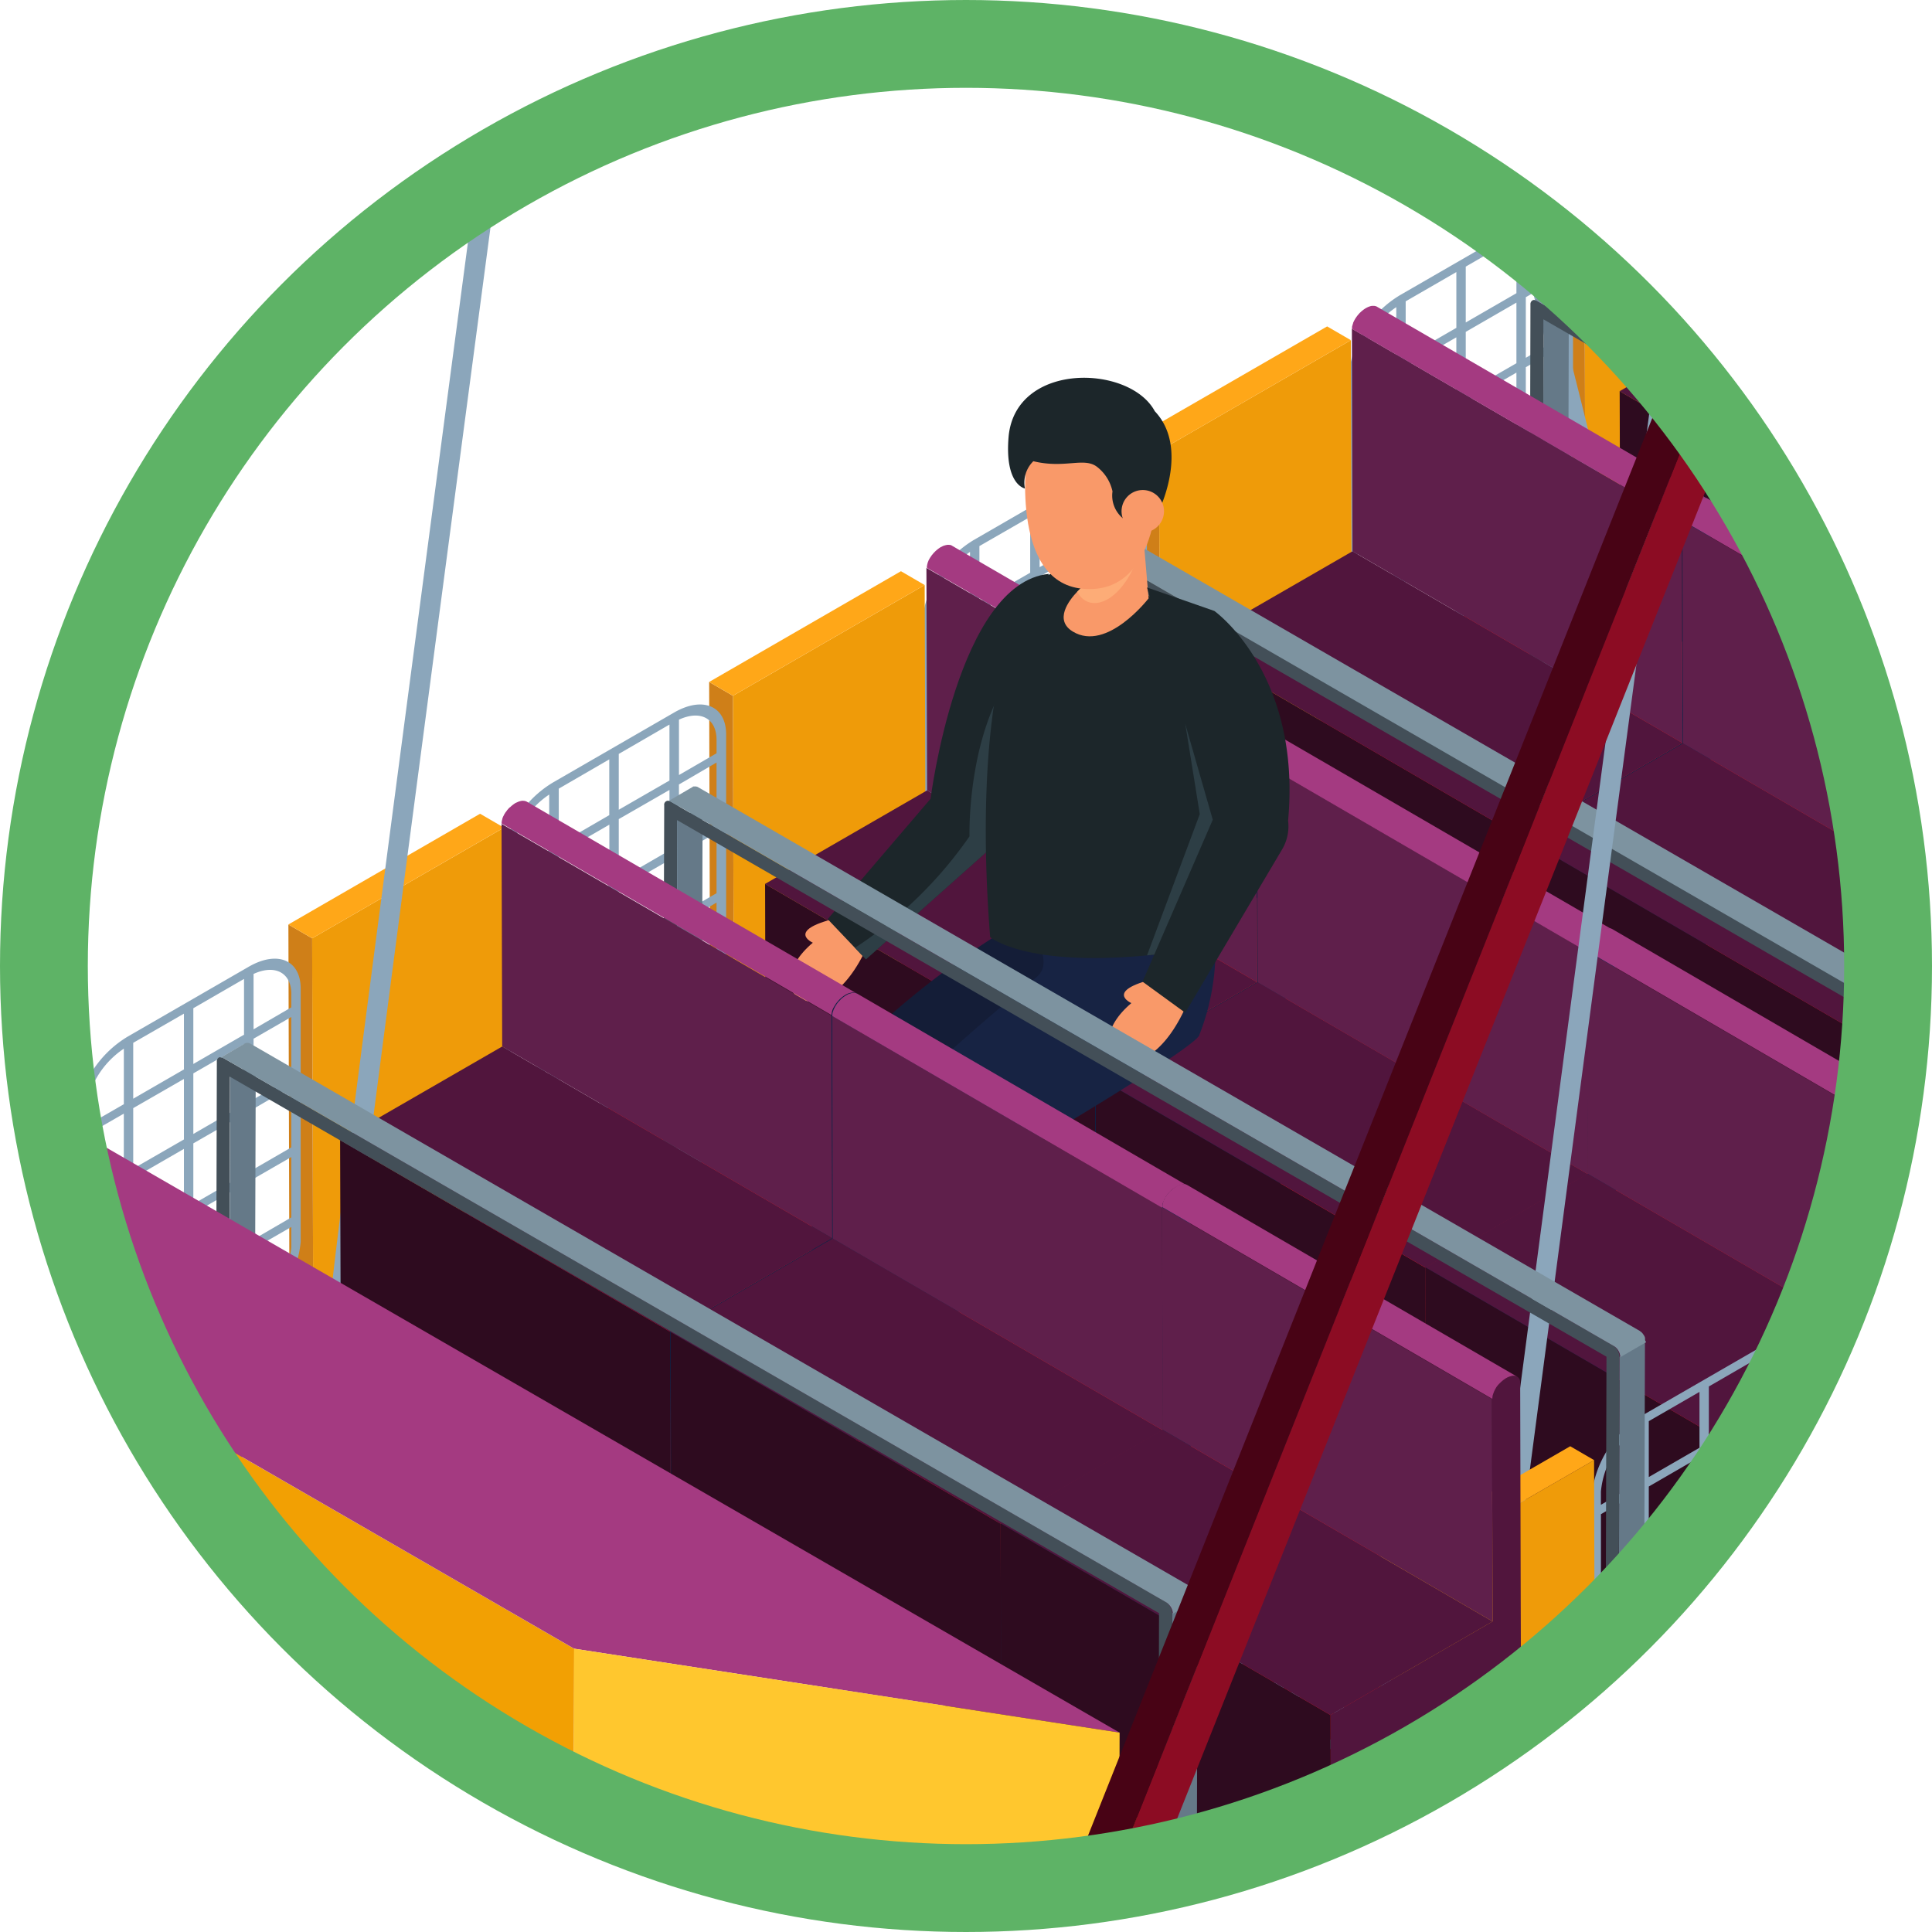 <svg xmlns="http://www.w3.org/2000/svg" xmlns:xlink="http://www.w3.org/1999/xlink" width="88" height="88" viewBox="0 0 88 88"><defs><style>.a{fill:#fff;stroke:#386338;stroke-width:5px;}.b{clip-path:url(#a);}.c{fill:#b89778;opacity:0.33;}.aa,.ab,.ac,.ad,.ae,.af,.ag,.ah,.c,.d,.e,.f,.g,.h,.i,.k,.l,.m,.n,.o,.p,.q,.r,.s,.t,.u,.v,.w,.x,.y,.z{stroke:rgba(96,76,76,0);}.ad,.c{mix-blend-mode:multiply;}.ad,.c,.j{isolation:isolate;}.d{fill:#8c0c23;}.e{fill:#ffb02e;}.f{fill:#d18217;}.g{fill:#ef9b09;}.h{fill:#e71920;}.i{fill:#d7001b;}.k{fill:#480315;}.l{fill:#d34f27;}.m{fill:#e7191f;}.n{fill:#5f1f4b;}.o{fill:#cf7f18;}.p{fill:#ffa718;}.q{fill:#8ba6bb;}.r{fill:#092449;}.s{fill:#2e0b1f;}.t{fill:#51153d;}.u{fill:#a43a81;}.v{fill:#657988;}.w{fill:#434f58;}.x{fill:#7d93a0;}.y{fill:#f99969;}.z{fill:#1c262a;}.aa{fill:#2d3e45;}.ab{fill:#141d37;}.ac{fill:#172343;}.ad{fill:#fdac77;}.ae{fill:#44ac6c;}.af{fill:#f2a003;}.ag{fill:#ffc72e;}.ah{fill:#e68412;}.ai,.ak{fill:none;}.ai{stroke:#5eb366;stroke-width:4px;}.aj{stroke:none;}</style><clipPath id="a"><circle class="a" cx="43" cy="43" r="43" transform="translate(566 470)"/></clipPath></defs><g transform="translate(-580 -469)"><g class="b" transform="translate(15)"><g transform="translate(506.781 351.625)"><path class="c" d="M1132.992,2066.71l-129.85,75.1-52.392-30.248,129.849-75.1Z" transform="translate(-906.243 -1887.431)"/><g transform="translate(0 0)"><g transform="translate(57.792 51.884)"><path class="d" d="M969.855,1947.691a1.092,1.092,0,0,1-.55-2.039l70.556-40.735a1.094,1.094,0,0,1,1.093,1.894L970.4,1947.545A1.087,1.087,0,0,1,969.855,1947.691Z" transform="translate(-968.76 -1904.769)"/></g><g transform="translate(80.549 0)"><path class="e" d="M1023.557,1845.82a.972.972,0,0,1,.247-.057c.01,0,.018,0,.026,0a.908.908,0,0,1,.25.013h.008a.817.817,0,0,1,.225.086l-1.536-.888c0-.005,0-.005-.008-.007a.493.493,0,0,0-.079-.041c-.025-.01-.054-.019-.08-.028l-.058-.012s0,0-.012,0-.008,0-.016,0a.5.5,0,0,0-.091-.012.466.466,0,0,0-.1,0c-.013,0-.021,0-.033,0a.093.093,0,0,0-.022,0c-.02,0-.041,0-.061,0-.042.009-.088.018-.134.03a.437.437,0,0,1-.057.019.51.51,0,0,0-.054.018.466.466,0,0,0-.07.03,1.728,1.728,0,0,0-.216.1l-4.415,2.553,1.534.887,4.415-2.546a1.531,1.531,0,0,1,.287-.131A.205.205,0,0,1,1023.557,1845.82Z" transform="translate(-1004.241 -1837.171)"/><path class="f" d="M1001.152,1865.648l-.008-3.548-1.535-.888.008,3.544a1.083,1.083,0,0,0,.453.992l1.531.892A1.092,1.092,0,0,1,1001.152,1865.648Z" transform="translate(-999.609 -1841.459)"/><g transform="translate(1.535 8.585)"><path class="g" d="M1019.129,1846.284c.853-.492,1.546-.094,1.546.882l.014,3.552a3.374,3.374,0,0,1-1.54,2.661l-15.9,9.179c-.853.494-1.54.1-1.547-.882l-.008-3.547a3.362,3.362,0,0,1,1.538-2.661l4.414-2.555a2.945,2.945,0,0,0,3.541.03,9.781,9.781,0,0,0,3.53-4.113Z" transform="translate(-1001.69 -1846.073)"/></g><path class="e" d="M1001.256,1859.5a.06.06,0,0,0,.011-.032c.039-.123.085-.246.134-.367l0,0a3.875,3.875,0,0,1,.184-.362s0-.006,0-.013c.068-.113.143-.221.218-.33a.051.051,0,0,0,.015-.026c.075-.1.15-.187.231-.273.014-.018.032-.033.047-.052a2.557,2.557,0,0,1,.2-.185.855.855,0,0,0,.09-.079,2.217,2.217,0,0,1,.292-.2l4.414-2.554-1.532-.89-4.417,2.55a2.319,2.319,0,0,0-.292.2l-.086.081a1.416,1.416,0,0,0-.138.118.648.648,0,0,1-.065.061c-.01.02-.03.037-.043.058a.5.5,0,0,0-.06.061c-.045.047-.082.1-.124.153-.018.02-.031.04-.047.057s-.011.017-.016.029a.263.263,0,0,0-.041.052c-.033.044-.058.088-.092.135s-.053.084-.08.131a.016.016,0,0,1-.007.016l0,.007c-.021.034-.04.069-.059.105s-.047.086-.068.133a.977.977,0,0,0-.056.124v0l-.006.005c-.019.046-.037.1-.054.143s-.036.1-.054.142c-.009.025-.016.052-.022.077a.194.194,0,0,1-.01.032.239.239,0,0,1-.018.049c-.016.059-.028.118-.039.177a.5.5,0,0,0-.019.108c0,.019-.009.036-.014.06a.274.274,0,0,0-.008.051,2.593,2.593,0,0,0-.019.3l1.535.889a2.136,2.136,0,0,1,.028-.351.342.342,0,0,1,.007-.054C1001.2,1859.727,1001.227,1859.614,1001.256,1859.5Z" transform="translate(-999.609 -1839.605)"/><g transform="translate(6.03 0.892)"><path class="h" d="M1012.739,1836.212c2.755-1.585,4.992.259,5,4.123a13.124,13.124,0,0,1-1.427,5.76,9.78,9.78,0,0,1-3.53,4.113,2.946,2.946,0,0,1-3.541-.029,5.258,5.258,0,0,1-1.457-4.1C1007.772,1842.222,1009.994,1837.8,1012.739,1836.212Z" transform="translate(-1007.784 -1835.644)"/></g><path class="i" d="M1007.285,1844.824c.013-.172.029-.336.047-.5.041-.306.094-.606.156-.911.025-.107.047-.215.07-.316.033-.144.071-.288.1-.428s.07-.254.112-.379c.028-.1.058-.208.092-.312.049-.151.1-.3.152-.441.03-.078.052-.151.08-.224.077-.217.165-.426.257-.639.007-.02.022-.044.029-.065.083-.185.171-.369.257-.552.029-.059.059-.11.088-.168.083-.162.166-.319.254-.474.026-.043.045-.08.072-.119.1-.187.214-.371.33-.552.031-.044.059-.089.089-.13.1-.135.188-.273.284-.406.036-.054.078-.105.12-.163.091-.12.184-.235.279-.349.044-.057.088-.109.133-.163.061-.072.128-.146.2-.219.087-.1.181-.2.274-.293.136-.134.269-.261.406-.382.027-.021.055-.04.081-.064.115-.1.239-.2.363-.291.039-.029.085-.058.128-.091.149-.105.3-.2.448-.292s.271-.142.4-.207c.027-.013.056-.028.085-.04.072-.03.142-.055.208-.079.1-.038.191-.069.287-.1l.222-.058c.056-.009.111-.022.165-.03a1.47,1.47,0,0,1,.272-.037.868.868,0,0,1,.1-.012,2.419,2.419,0,0,1,.354,0,.3.3,0,0,1,.07.01,1.835,1.835,0,0,1,.27.041c.032.009.065.013.1.021a2.449,2.449,0,0,1,.255.08.535.535,0,0,0,.07.025c.109.046.217.1.319.151l-1.534-.888c-.008,0-.021-.009-.028-.013a1.922,1.922,0,0,0-.261-.129c-.01,0-.021-.007-.027-.01a.494.494,0,0,0-.08-.029c-.053-.019-.1-.042-.161-.058-.029-.006-.058-.011-.084-.019a.971.971,0,0,1-.1-.024c-.027,0-.053-.012-.08-.019-.062-.01-.13-.015-.19-.019a.467.467,0,0,0-.07-.011h-.025a1.733,1.733,0,0,0-.3,0,.108.108,0,0,0-.03,0,.754.754,0,0,0-.1.011c-.068,0-.13.006-.2.016a.433.433,0,0,1-.072.014c-.054.008-.108.027-.164.04s-.093.015-.136.027-.056.023-.083.03c-.094.029-.188.064-.289.1-.036.014-.083.024-.125.043-.026.008-.055.028-.082.039s-.059.024-.085.039a3.991,3.991,0,0,0-.4.2,4.963,4.963,0,0,0-.454.3c-.041.027-.083.059-.124.09-.127.093-.246.185-.366.288-.025.023-.049.04-.08.067-.119.105-.24.212-.358.33a.425.425,0,0,1-.045.049c-.092.1-.188.2-.285.3-.048.058-.108.11-.158.172-.013.013-.024.031-.036.042-.042.053-.087.111-.133.166-.067.081-.138.156-.2.243-.025.034-.049.071-.08.105-.041.056-.079.11-.12.165s-.078.1-.12.159c-.051.078-.111.159-.159.242-.03.042-.063.087-.092.13a.451.451,0,0,1-.039.057c-.089.145-.176.3-.267.443a.233.233,0,0,0-.026.049c-.027.042-.046.082-.071.121-.05.093-.108.193-.159.291-.034.06-.061.124-.1.182s-.058.114-.082.174a.622.622,0,0,0-.062.124c-.071.141-.134.28-.2.418-.009.024-.022.048-.034.073a.05.05,0,0,0-.008.02c-.079.18-.154.367-.23.55a.429.429,0,0,1-.019.069c-.029.071-.05.145-.076.216-.041.1-.084.212-.115.32-.017.045-.026.084-.042.125-.033.105-.063.211-.095.314-.023.078-.051.159-.072.244-.011.045-.024.089-.033.135-.037.141-.071.281-.1.421q-.031.118-.057.231c-.005.031-.01.064-.018.094-.057.3-.112.606-.153.909v.014a4.642,4.642,0,0,0-.046.478c-.008.078-.022.158-.027.231-.02.241-.025.483-.025.722a5.252,5.252,0,0,0,1.461,4.1,2.982,2.982,0,0,0,.367.258l1.536.889a2.612,2.612,0,0,1-.371-.258,5.256,5.256,0,0,1-1.457-4.1c0-.235,0-.478.02-.716C1007.267,1844.971,1007.276,1844.894,1007.285,1844.824Z" transform="translate(-1001.208 -1834.435)"/></g><g class="j" transform="translate(0 6.368)"><path class="k" d="M1114.026,1963.649l-98.965-114.888-1.545-.893,98.973,114.887a.585.585,0,0,0,.127.106c.512.3,1.03.594,1.54.893A.529.529,0,0,1,1114.026,1963.649Z" transform="translate(-922.708 -1844.327)"/><g transform="translate(1.542 0.898)"><path class="d" d="M983.241,1844.434c.37-.212.7-.194.885.03L1084.01,1960.4a1.638,1.638,0,0,1-.286,1.817,1.981,1.981,0,0,1-.571.528.665.665,0,0,1-.87-.035L983.318,1847.82l-88.882,223.3a2.232,2.232,0,0,1-.891,1.084.909.909,0,0,1-.532.143c-.492-.06-.653-.694-.361-1.43l89.722-225.408A2.264,2.264,0,0,1,983.241,1844.434Z" transform="translate(-892.507 -1844.285)"/></g><path class="k" d="M981.906,1843.137h0a.257.257,0,0,0-.051-.029c-.016-.005-.033-.012-.054-.018s-.029-.008-.041-.01h-.015c-.02,0-.041-.006-.067-.006a.242.242,0,0,0-.065-.005.072.072,0,0,1-.032.005.031.031,0,0,1-.019,0,.1.1,0,0,0-.023,0,.651.651,0,0,0-.1.02c-.018,0-.039.012-.055.016s-.025.007-.033.01-.024.012-.041.021a1.128,1.128,0,0,0-.159.076,1.755,1.755,0,0,0-.3.236c0,.009-.017.012-.026.022-.04.036-.074.078-.114.118-.014.02-.029.042-.047.065-.009,0-.009.009-.013.012s-.013.014-.021.022c-.02.03-.044.064-.062.093s-.041.058-.064.086a.414.414,0,0,1-.053.085c-.016.028-.028.06-.045.086s-.029.06-.045.09a.5.5,0,0,0-.044.088c-.008.024-.02.05-.027.073l-89.727,225.406a.117.117,0,0,1-.012.026c-.011.034-.021.069-.033.1s-.02.073-.031.1-.021.078-.03.123c-.008.025-.008.054-.017.084v.019a.149.149,0,0,0-.008.047,1.182,1.182,0,0,0,0,.318c0,.021.008.046.013.07a.925.925,0,0,0,.066.215c.012.026.025.047.035.07a.5.5,0,0,0,.179.183c.256.146.51.3.768.453s.517.289.769.438a.483.483,0,0,1-.174-.183.187.187,0,0,1-.031-.062.69.69,0,0,1-.068-.218.383.383,0,0,1-.014-.074,1.267,1.267,0,0,1,.008-.354.247.247,0,0,1,.006-.03,2.048,2.048,0,0,1,.122-.433l89.722-225.408a2.381,2.381,0,0,1,.162-.326v-.007a2.548,2.548,0,0,1,.2-.289.115.115,0,0,1,.016-.017,1.431,1.431,0,0,1,.191-.205,1.744,1.744,0,0,1,.3-.236,1.585,1.585,0,0,1,.195-.089.141.141,0,0,0,.042-.015.8.8,0,0,1,.17-.041h.017a.536.536,0,0,1,.177.007h0a.416.416,0,0,1,.154.057C982.938,1843.733,982.421,1843.438,981.906,1843.137Z" transform="translate(-890.417 -1843.068)"/></g></g><g transform="translate(58.566 120.687)"><path class="l" d="M969.809,2077.4l6.165-3.566-6.165-12.948Z" transform="translate(-969.809 -2014.526)"/><path class="m" d="M1096.46,2012.146l-19.158-11.06-25.818-3.047.008,16.815-73.325,42.438.745,1.557,18.895,10.914,24.845,3.819-.067,22.72,79.679-46.3-.064-22.806Z" transform="translate(-972.001 -1998.039)"/></g><path class="d" d="M1128.351,2044.424l-50.787-29.491-.008-16.813,25.818,3.046,19.157,11.063,5.74,15.046Z" transform="translate(-939.508 -1877.373)"/><path class="n" d="M1077.607,1998.12l50.72,29.156-5.744-15.046-19.16-11.063Z" transform="translate(-939.521 -1877.373)"/><g transform="translate(61.678 121.07)"><g transform="translate(48.254)"><g transform="translate(19.373)"><g class="j"><g transform="translate(1.08 0.625)"><path class="g" d="M1075.9,1999.4l.049,16.512-8.736,5.043-.052-16.506Z" transform="translate(-1067.166 -1999.405)"/></g><g transform="translate(0 5.041)"><path class="o" d="M1066.833,2022.531l-1.081-.632-.051-16.508,1.08.634Z" transform="translate(-1065.702 -2005.391)"/></g><path class="p" d="M1066.782,2004.231l-1.08-.632,8.735-5.042,1.083.625Z" transform="translate(-1065.702 -1998.557)"/></g></g><path class="q" d="M1060.466,2007.325l-5.512,3.181a4.9,4.9,0,0,0-2.364,3.728v11.538c0,1.308,1.055,1.755,2.364,1l5.512-3.182a4.912,4.912,0,0,0,2.361-3.73v-11.538C1062.828,2007.019,1061.767,2006.573,1060.466,2007.325Zm1.933,1.249v.6l-1.722.995v-2.524C1061.644,2007.2,1062.4,2007.578,1062.4,2008.574Zm-2.151,14.712-2.308,1.331v-2.869l2.308-1.328Zm-5.044.044,2.308-1.334v2.871l-2.308,1.33Zm0-12.538,2.308-1.333V2012l-2.308,1.333Zm5.044-.37-2.308,1.333v-2.545l2.308-1.334Zm-2.308,4.95,2.308-1.333v2.758l-2.308,1.332Zm-.429,3.008-2.308,1.331v-2.76l2.308-1.333Zm.429-3.437v-2.76l2.308-1.333v2.762Zm-.429-2.511v2.758l-2.308,1.334v-2.762Zm-2.737,4.341-1.757,1.011v-2.756l1.757-1.018Zm0,.429v2.758l-1.757,1.014v-2.76Zm0,3.186v2.761l-1.757,1.015V2021.4Zm.429-.248,2.308-1.331v2.76l-2.308,1.333Zm2.737,1.181v-2.76l2.308-1.33v2.758Zm2.736-4.337,1.722-1v2.76l-1.722.992Zm0-.431v-2.759l1.722-1v2.763Zm0-3.189v-2.76l1.722-.992v2.757Zm-5.9-2.305v2.527l-1.757,1.015v-.614A4,4,0,0,1,1054.775,2011.058Zm-1.757,14.466v-.934l1.757-1.014v2.853C1053.794,2026.9,1053.019,2026.532,1053.019,2025.524Zm7.658-2.508v-2.849l1.722-.992v.937A3.993,3.993,0,0,1,1060.677,2023.016Z" transform="translate(-1042.89 -2000.762)"/><g transform="translate(0 11.173)"><g class="j"><g transform="translate(1.082 0.627)"><path class="g" d="M1049.642,2014.555l.05,16.511-8.742,5.045-.044-16.509Z" transform="translate(-1040.907 -2014.555)"/></g><g transform="translate(0 5.041)"><path class="o" d="M1040.566,2037.679l-1.079-.632-.046-16.51,1.082.632Z" transform="translate(-1039.44 -2020.538)"/></g><path class="p" d="M1040.522,2019.378l-1.082-.633,8.736-5.041,1.081.627Z" transform="translate(-1039.44 -2013.704)"/></g></g></g><g transform="translate(28.843 17.348)"><path class="q" d="M1034.146,2022.439l-5.507,3.181a4.913,4.913,0,0,0-2.368,3.731v11.538c0,1.306,1.062,1.753,2.368,1l5.507-3.181a4.911,4.911,0,0,0,2.367-3.728V2023.44C1036.513,2022.135,1035.453,2021.686,1034.146,2022.439Zm1.934,1.249v.607l-1.716.995v-2.521C1035.328,2022.319,1036.08,2022.7,1036.08,2023.688Zm-2.144,14.714-2.309,1.33v-2.866l2.309-1.335Zm-5.052.043,2.313-1.334v2.87l-2.313,1.338Zm0-12.541,2.313-1.331v2.545l-2.313,1.33Zm5.052-.369-2.309,1.331v-2.538l2.309-1.335Zm-2.309,4.95,2.309-1.333v2.762l-2.309,1.337Zm-.429,3.01-2.313,1.336v-2.763l2.313-1.33Zm.429-3.437v-2.764l2.309-1.33v2.764Zm-.429-2.514v2.762l-2.313,1.331v-2.756Zm-2.742,4.341-1.75,1.014v-2.759l1.75-1.014Zm0,.428v2.763l-1.75,1.015v-2.763Zm0,3.193v2.757l-1.75,1.015v-2.759Zm.429-.254,2.313-1.328v2.758l-2.313,1.335Zm2.742,1.184v-2.759l2.309-1.334v2.758Zm2.738-4.344,1.716-.992v2.766l-1.716.988Zm0-.43v-2.759l1.716-.988v2.757Zm0-3.186v-2.761l1.716-.992v2.757Zm-5.909-2.306v2.527l-1.75,1.014v-.61A4.006,4.006,0,0,1,1028.455,2026.172Zm-1.75,14.471v-.932l1.75-1.018v2.851C1027.478,2042.017,1026.7,2041.648,1026.7,2040.643Zm7.659-2.513v-2.846l1.716-.994v.935A3.982,3.982,0,0,1,1034.364,2038.13Z" transform="translate(-1016.575 -2022.074)"/><g transform="translate(0 4.975)"><g class="j"><g transform="translate(1.082 0.629)"><path class="g" d="M1023.327,2029.672l.052,16.511-8.741,5.04-.045-16.507Z" transform="translate(-1014.593 -2029.672)"/></g><g transform="translate(0 5.045)"><path class="o" d="M1014.253,2052.793l-1.082-.629-.045-16.507,1.082.629Z" transform="translate(-1013.127 -2035.657)"/></g><path class="p" d="M1014.208,2034.492l-1.082-.629,8.736-5.044,1.08.629Z" transform="translate(-1013.127 -2028.819)"/></g></g></g><g transform="translate(9.677 28.394)"><path class="q" d="M1008.163,2037.414l-5.511,3.182a4.906,4.906,0,0,0-2.364,3.73v11.536c0,1.3,1.063,1.752,2.364,1l5.511-3.182a4.91,4.91,0,0,0,2.368-3.728v-11.537C1010.531,2037.111,1009.468,2036.66,1008.163,2037.414Zm1.931,1.248v.608l-1.712.992v-2.523C1009.347,2037.293,1010.094,2037.667,1010.094,2038.662Zm-2.145,14.713-2.309,1.334v-2.871l2.309-1.33Zm-5.042.045,2.3-1.33v2.867l-2.3,1.33Zm0-12.538,2.3-1.334v2.541l-2.3,1.334Zm5.042-.37-2.309,1.331V2039.3l2.309-1.337Zm-2.309,4.95,2.309-1.329v2.752l-2.309,1.337Zm-.429,3.005-2.3,1.337v-2.761l2.3-1.336Zm.429-3.434v-2.764l2.309-1.328v2.756Zm-.429-2.511v2.756l-2.3,1.338v-2.764Zm-2.739,4.339-1.754,1.013v-2.757l1.754-1.015Zm0,.427v2.761l-1.754,1.015V2048.3Zm0,3.191v2.756l-1.754,1.017v-2.759Zm.435-.249,2.3-1.337v2.762l-2.3,1.334Zm2.733,1.179v-2.762l2.309-1.33v2.762Zm2.741-4.338,1.712-1v2.764l-1.712.992Zm0-.434v-2.757l1.712-1v2.764Zm0-3.191v-2.754l1.712-1v2.759Zm-5.909-2.3v2.526l-1.754,1.01v-.607A4,4,0,0,1,1002.472,2041.15Zm-1.754,14.467v-.93l1.754-1.021v2.851C1001.491,2056.99,1000.718,2056.62,1000.718,2055.617Zm7.663-2.512v-2.847l1.712-.991v.931A3.975,3.975,0,0,1,1008.382,2053.1Z" transform="translate(-990.592 -2037.049)"/><g transform="translate(0 4.976)"><g class="j"><g transform="translate(1.082 0.632)"><path class="g" d="M997.349,2044.65l.044,16.507-8.736,5.042-.047-16.507Z" transform="translate(-988.611 -2044.65)"/></g><g transform="translate(0 5.045)"><path class="o" d="M988.273,2067.769l-1.082-.624-.046-16.513,1.082.63Z" transform="translate(-987.145 -2050.632)"/></g><path class="p" d="M988.226,2049.468l-1.082-.63,8.732-5.044,1.087.632Z" transform="translate(-987.145 -2043.794)"/></g></g></g><path class="q" d="M981.9,2053.109l-5.511,3.181a4.924,4.924,0,0,0-2.364,3.733v11.541c0,1.3,1.061,1.749,2.364,1l5.511-3.186a4.919,4.919,0,0,0,2.364-3.729v-11.537C984.266,2052.8,983.205,2052.358,981.9,2053.109Zm1.936,1.252v.6l-1.719,1v-2.522C983.08,2052.994,983.838,2053.366,983.838,2054.361Zm-2.153,14.711-2.309,1.329v-2.867l2.309-1.334Zm-5.047.042,2.31-1.327v2.864l-2.31,1.33Zm0-12.538,2.31-1.329v2.541l-2.31,1.334Zm5.047-.37-2.309,1.334V2055l2.309-1.334Zm-2.309,4.95,2.309-1.329v2.757l-2.309,1.334Zm-.428,3.009-2.31,1.328v-2.752l2.31-1.334Zm.428-3.438v-2.759l2.309-1.33v2.755Zm-.428-2.505v2.755l-2.31,1.331v-2.757Zm-2.738,4.332-1.756,1.016v-2.76l1.756-1.008Zm0,.435v2.759l-1.756,1.008V2064Zm0,3.186v2.758l-1.756,1.016v-2.759Zm.428-.247,2.31-1.335v2.76l-2.31,1.334Zm2.738,1.179v-2.759l2.309-1.335v2.759Zm2.743-4.338,1.719-.991v2.751l-1.719,1Zm0-.436v-2.753l1.719-1v2.759Zm0-3.186v-2.758l1.719-.991v2.759Zm-5.908-2.306v2.531l-1.756,1.012v-.611A4.006,4.006,0,0,1,976.211,2056.841Zm-1.756,14.472v-.937l1.756-1.008v2.846C975.23,2072.692,974.455,2072.318,974.455,2071.313Zm7.664-2.514v-2.846l1.719-.989v.931A4,4,0,0,1,982.119,2068.8Z" transform="translate(-974.027 -2012.772)"/></g><g transform="translate(131.989 119.74)"><g transform="translate(0 0)"><g transform="translate(15.027 8.736)"><path class="r" d="M1097.7,2008.708c.358-.2.649-.116.649.2l.029,10.139.025,9.2,0,.58-8.67,5-.028-9.777,7.386-4.264-.031-10.138A1.28,1.28,0,0,1,1097.7,2008.708Z" transform="translate(-1089.711 -2008.598)"/></g><g transform="translate(0 15.453)"><path class="s" d="M1084.4,2036.217l-15.027-8.738-.028-9.776,15.026,8.738Z" transform="translate(-1069.341 -2017.703)"/></g><g transform="translate(0 11.193)"><path class="t" d="M1084.367,2024.925l-15.026-8.737,7.383-4.26,15.03,8.733Z" transform="translate(-1069.341 -2011.927)"/></g><g transform="translate(7.354 1.054)"><path class="n" d="M1094.369,2017.055l-15.03-8.733-.029-10.138,15.027,8.732Z" transform="translate(-1079.311 -1998.184)"/></g><path class="u" d="M1094.525,2006.032v-.008a2,2,0,0,1,.194-.226,1.482,1.482,0,0,1,.254-.2.86.86,0,0,1,.292-.106h0a.4.4,0,0,1,.221.032l-5.956-3.459-9.079-5.27c0-.01-.012-.012-.024-.015s-.021-.008-.03-.012a.1.1,0,0,1-.036-.011c-.008,0-.024,0-.037,0h-.047c-.012,0-.025,0-.041,0h-.013l-.066.017a1,1,0,0,0-.094.033l.017.01h0l-.017-.01a.94.94,0,0,0-.118.057,1.244,1.244,0,0,0-.257.2.011.011,0,0,0-.009.005c-.025.024-.049.052-.074.081a.723.723,0,0,0-.055.065.377.377,0,0,0-.042.059.041.041,0,0,0-.01.017s0,0-.006,0a.225.225,0,0,1-.017.029.3.3,0,0,0-.028.044c-.009.021-.019.034-.027.05a.216.216,0,0,0-.018.04.115.115,0,0,0-.017.045.155.155,0,0,0-.022.039l0,.012c-.006,0-.006,0-.006.005a.053.053,0,0,1-.008.025.219.219,0,0,0-.008.047.135.135,0,0,0-.011.045.176.176,0,0,0-.013.056.408.408,0,0,0-.005.078l15.027,8.732a.717.717,0,0,1,.049-.251l0,0A1.009,1.009,0,0,1,1094.525,2006.032Z" transform="translate(-1071.956 -1996.755)"/></g><g transform="translate(15.054 8.75)"><g transform="translate(15.025 8.734)"><path class="r" d="M1118.113,2020.565c.354-.2.645-.115.645.2l.031,10.132.023,9.2,0,.576-8.67,5-.03-9.774,7.387-4.266-.031-10.137A1.277,1.277,0,0,1,1118.113,2020.565Z" transform="translate(-1110.117 -2020.456)"/></g><g transform="translate(0 15.449)"><path class="s" d="M1104.8,2048.073l-15.026-8.731-.03-9.782,15.026,8.739Z" transform="translate(-1089.749 -2029.559)"/></g><g transform="translate(0 11.188)"><path class="t" d="M1104.774,2036.782l-15.026-8.739,7.384-4.26,15.028,8.734Z" transform="translate(-1089.749 -2023.783)"/></g><g transform="translate(7.359 1.052)"><path class="n" d="M1114.778,2028.912l-15.028-8.733-.025-10.136,15.022,8.733Z" transform="translate(-1099.724 -2010.042)"/></g><path class="u" d="M1114.934,2017.891c0-.006,0-.006,0-.008a1.661,1.661,0,0,1,.2-.229,1.217,1.217,0,0,1,.254-.195.756.756,0,0,1,.289-.106h0a.4.4,0,0,1,.223.032l-5.963-3.46-9.069-5.272c-.008-.005-.021-.009-.03-.015s-.019,0-.028-.008-.027-.009-.039-.01l-.036,0h-.047l-.041,0h0l-.01,0c-.02.006-.048.01-.067.015s-.062.02-.1.031l.018.011h0l-.018-.011a.672.672,0,0,0-.118.061,1.4,1.4,0,0,0-.253.194l-.009.007c-.028.03-.054.06-.078.084s-.037.045-.054.067-.029.033-.047.054a.019.019,0,0,1-.008.017v.006c-.007.009-.015.017-.021.027a.43.43,0,0,0-.027.049.456.456,0,0,0-.027.045c-.007.011-.012.025-.02.039a.344.344,0,0,1-.021.046c-.005.013-.012.026-.018.038a.025.025,0,0,1,0,.013v0a.053.053,0,0,0-.008.031.12.12,0,0,0-.018.041c0,.015-.009.029-.013.047a.222.222,0,0,1-.008.059v.073l15.023,8.733a.763.763,0,0,1,.05-.252s0,0,0,0A1.2,1.2,0,0,1,1114.934,2017.891Z" transform="translate(-1092.366 -2008.616)"/></g><g transform="translate(30.08 17.463)"><g transform="translate(15.031 8.733)"><path class="t" d="M1138.486,2032.379c.351-.208.643-.12.643.2l.034,10.134.026,9.2v.576l-8.669,5.007-.026-9.777,7.38-4.263-.025-10.137A1.265,1.265,0,0,1,1138.486,2032.379Z" transform="translate(-1130.493 -2032.266)"/></g><g transform="translate(0 15.449)"><path class="s" d="M1125.174,2059.883l-15.027-8.733-.03-9.779,15.031,8.736Z" transform="translate(-1110.117 -2041.371)"/></g><g transform="translate(0 11.188)"><path class="t" d="M1125.148,2048.593l-15.031-8.737,7.387-4.261,15.025,8.734Z" transform="translate(-1110.117 -2035.594)"/></g><g transform="translate(7.356 1.051)"><path class="n" d="M1135.144,2040.723l-15.025-8.734-.031-10.137,15.03,8.734Z" transform="translate(-1120.089 -2021.852)"/></g><path class="u" d="M1135.3,2029.7a0,0,0,0,1,0,0,1.663,1.663,0,0,1,.192-.225,1.472,1.472,0,0,1,.26-.2.783.783,0,0,1,.29-.11h0a.4.4,0,0,1,.219.036l-5.957-3.459-9.072-5.273a.058.058,0,0,0-.03-.016.045.045,0,0,0-.027-.008.13.13,0,0,0-.033-.011c-.018,0-.031,0-.044,0h-.04a.341.341,0,0,0-.043,0H1121c-.02,0-.041.011-.067.012l-.1.035.017.009h0l-.017-.009c-.032.017-.074.036-.112.058a1.679,1.679,0,0,0-.261.2l-.005,0a.982.982,0,0,0-.078.087.559.559,0,0,0-.054.064c-.013.02-.031.039-.041.054s-.011.012-.011.017l0,.006c0,.012-.013.017-.02.029a.333.333,0,0,1-.031.047.187.187,0,0,1-.024.045c-.009.014-.011.029-.021.046s-.013.025-.018.037-.012.028-.02.04v.011s0,.005,0,.005a.067.067,0,0,0-.009.03.26.26,0,0,1-.016.042.344.344,0,0,1-.008.047.115.115,0,0,0-.01.058c0,.029-.007.05-.007.074l15.03,8.734a.728.728,0,0,1,.049-.25h0A1.1,1.1,0,0,1,1135.3,2029.7Z" transform="translate(-1112.733 -2020.428)"/></g></g><g transform="translate(96.072 9.059)"><path class="q" d="M1055.482,1978.417a.493.493,0,0,1-.176-.033.466.466,0,0,1-.291-.439c-.329-2.45-22.588-86.449-34.351-130.646a.471.471,0,0,1,.334-.566.46.46,0,0,1,.565.327c34.658,130.279,34.421,130.871,34.346,131.065A.459.459,0,0,1,1055.482,1978.417Z" transform="translate(-1020.652 -1846.716)"/><g transform="translate(51.345 29.893)"><path class="q" d="M1125.352,2018.88a.389.389,0,0,1-.171-.03.458.458,0,0,1-.291-.439c-.334-2.453-22.769-86.405-34.619-130.59a.464.464,0,0,1,.9-.239c34.925,130.219,34.69,130.816,34.617,131.011A.472.472,0,0,1,1125.352,2018.88Z" transform="translate(-1090.255 -1887.24)"/></g><g transform="translate(22.686 85.624)"><path class="q" d="M1103.353,1993.44a.432.432,0,0,1-.23-.062l-51.49-29.727a.463.463,0,1,1,.467-.8l51.485,29.726a.46.46,0,0,1,.166.631A.451.451,0,0,1,1103.353,1993.44Z" transform="translate(-1051.405 -1962.788)"/></g><g transform="translate(10.637 40.054)"><path class="q" d="M1087.021,1931.771a.476.476,0,0,1-.23-.058l-51.49-29.836a.464.464,0,0,1,.469-.8l51.483,29.833a.464.464,0,0,1,.171.631A.459.459,0,0,1,1087.021,1931.771Z" transform="translate(-1035.071 -1901.014)"/></g></g><g transform="translate(127.889 130.356)"><path class="v" d="M1064.6,2013.028l-.051,17.529a.334.334,0,0,1-.019.115h0a.131.131,0,0,1-.067.071l1.168-.675a.173.173,0,0,0,.053-.054.045.045,0,0,0,.013-.02c0-.007,0-.011,0-.016a.015.015,0,0,0,.005-.014.022.022,0,0,0,0-.013.028.028,0,0,0,0-.016s0-.009,0-.017v-.041h0l.05-17.529Z" transform="translate(-1063.964 -2011.461)"/><g transform="translate(0 0.678)"><path class="w" d="M1107.05,2036.886a.578.578,0,0,1,.2.216.552.552,0,0,1,.082.289l-.049,17.867c0,.188-.129.267-.291.167a.644.644,0,0,1-.295-.507l.047-17.527-42.323-24.437-.051,17.529c0,.186-.133.263-.293.17a.654.654,0,0,1-.3-.51l.047-17.868a.2.2,0,0,1,.095-.189.188.188,0,0,1,.2.022Z" transform="translate(-1063.784 -2012.065)"/></g><path class="v" d="M1122.776,2046.158l-.05,17.868a.213.213,0,0,1-.026.119v.005a.116.116,0,0,1-.061.064l1.172-.675a.383.383,0,0,0,.05-.051c0-.009,0-.013.011-.019h0v0s0-.011,0-.017.006-.009.009-.014v-.016s0-.01,0-.014a.026.026,0,0,0,0-.014v-.051l.05-17.856Z" transform="translate(-1079.223 -2020.154)"/><path class="x" d="M1108.556,2036.443v-.034c-.005,0-.005,0-.005-.012l0-.014v-.02s0-.01,0-.014a.013.013,0,0,1-.006-.014h0v-.006s0-.008-.006-.008v-.015s0-.011,0-.016-.01-.009-.01-.013a.018.018,0,0,1,0-.01h0c0-.006-.01-.011-.01-.016a.02.02,0,0,0,0-.013.079.079,0,0,1-.008-.017s-.006-.009-.01-.019l-.011-.02h0a.282.282,0,0,0-.026-.039.116.116,0,0,0-.016-.025c0-.005-.008-.01-.012-.015a.023.023,0,0,1-.009-.015c-.009,0-.009-.009-.011-.014s-.011,0-.014-.009,0-.007,0-.007h0s-.007,0-.007-.008a.121.121,0,0,1-.014-.014s-.008,0-.012-.011-.007-.01-.012-.01a.029.029,0,0,0-.012-.008c-.006-.005-.012-.005-.017-.01s-.008-.007-.013-.011-.008-.01-.012-.01a.028.028,0,0,0-.013-.009h0l-42.919-24.775s0-.009-.008-.009-.006-.005-.012-.005-.005,0-.008-.007a.125.125,0,0,1-.017,0s0,0-.008,0a.027.027,0,0,0-.013,0h-.012l-.012,0a.012.012,0,0,0-.012-.006h-.064a.021.021,0,0,1-.016.01.03.03,0,0,0-.021.01l-1.168.68a.14.14,0,0,1,.091-.015h0a.246.246,0,0,1,.109.036l42.919,24.778a.562.562,0,0,1,.108.087s0,0,0,0a.7.7,0,0,1,.092.125.717.717,0,0,1,.063.147v0h0a.463.463,0,0,1,.02.137l1.168-.672v-.035Z" transform="translate(-1063.834 -2011.146)"/></g><g transform="translate(112.439 131.296)"><g transform="translate(15.03 8.732)"><path class="r" d="M1071.206,2024.368c.355-.2.646-.116.646.2l.028,10.141.023,9.193v.577l-8.665,5.008-.025-9.774,7.385-4.266-.029-10.14A1.266,1.266,0,0,1,1071.206,2024.368Z" transform="translate(-1063.214 -2024.258)"/></g><g transform="translate(0 15.45)"><path class="s" d="M1057.895,2051.877l-15.027-8.736-.029-9.777,15.03,8.739Z" transform="translate(-1042.839 -2033.365)"/></g><g transform="translate(0 11.189)"><path class="t" d="M1057.869,2040.587l-15.03-8.739,7.384-4.26,15.03,8.733Z" transform="translate(-1042.839 -2027.588)"/></g><g transform="translate(7.357 1.052)"><path class="n" d="M1067.869,2032.717l-15.03-8.733-.027-10.136,15.029,8.73Z" transform="translate(-1052.812 -2013.848)"/></g><path class="u" d="M1068.025,2021.693v0a1.561,1.561,0,0,1,.453-.426.736.736,0,0,1,.287-.1l.005,0a.353.353,0,0,1,.22.039l-5.958-3.464-9.073-5.269a.078.078,0,0,0-.03-.015c-.014-.006-.02-.008-.03-.013l-.037-.006a.1.1,0,0,0-.037-.006h-.05l-.032,0h-.009s0,0-.008,0a.34.34,0,0,0-.07.013c-.03.008-.058.021-.093.032l.017.009h0l-.017-.009c-.037.016-.074.035-.116.058a1.349,1.349,0,0,0-.257.2.012.012,0,0,1-.009.005c-.026.027-.05.057-.073.083a.354.354,0,0,0-.054.066c-.016.019-.03.039-.043.057l-.012.017v.007c-.008.011-.015.015-.022.024s-.019.035-.028.05-.017.027-.025.045a.342.342,0,0,0-.022.039.413.413,0,0,1-.02.047.124.124,0,0,0-.016.039s0,.008,0,.011v.007c-.006.005-.006.015-.01.022a.2.2,0,0,0-.012.044c-.007.017-.007.031-.017.05a.272.272,0,0,0-.008.056c0,.025,0,.051,0,.077l15.029,8.73a.678.678,0,0,1,.047-.25l0,0A1.127,1.127,0,0,1,1068.025,2021.693Z" transform="translate(-1045.455 -2012.421)"/><g transform="translate(15.056 8.745)"><g transform="translate(15.027 8.735)"><path class="r" d="M1091.616,2036.223c.347-.2.644-.11.644.209l.03,10.131.022,9.2v.577l-8.665,5.006-.029-9.784,7.385-4.256-.031-10.137A1.291,1.291,0,0,1,1091.616,2036.223Z" transform="translate(-1083.619 -2036.117)"/></g><g transform="translate(0 15.452)"><path class="s" d="M1078.3,2063.736,1063.278,2055l-.03-9.779,15.027,8.729Z" transform="translate(-1063.248 -2045.223)"/></g><g transform="translate(0 11.193)"><path class="t" d="M1078.275,2052.438l-15.027-8.729,7.384-4.259,15.028,8.732Z" transform="translate(-1063.248 -2039.45)"/></g><g transform="translate(7.356 1.054)"><path class="n" d="M1088.276,2044.575l-15.029-8.731-.028-10.14,15.026,8.733Z" transform="translate(-1073.219 -2025.705)"/></g><path class="u" d="M1088.432,2033.554s0,0,0-.008a1.4,1.4,0,0,1,.191-.227,1.331,1.331,0,0,1,.26-.2.833.833,0,0,1,.285-.1h.005a.375.375,0,0,1,.219.031l-5.955-3.458-9.075-5.276a.086.086,0,0,1-.025-.013.174.174,0,0,0-.034-.009.17.17,0,0,0-.036-.01l-.037,0a.272.272,0,0,0-.047,0c-.012,0-.028,0-.037,0h0l-.012,0c-.02,0-.044.008-.066.012a.452.452,0,0,0-.1.033l.017.01h0l-.017-.01a1.157,1.157,0,0,0-.113.059,1.036,1.036,0,0,0-.257.2.013.013,0,0,0-.009,0c-.027.031-.055.058-.079.084a.729.729,0,0,1-.054.064c-.013.022-.029.04-.041.059l-.013.015,0,0a.226.226,0,0,1-.017.032c-.008.014-.02.033-.028.046a.257.257,0,0,0-.027.047.777.777,0,0,1-.041.082.26.26,0,0,1-.015.041l0,.012-.006,0a.1.1,0,0,1-.007.028c0,.013-.01.026-.014.042a.331.331,0,0,0-.007.047.284.284,0,0,0-.014.058c0,.026,0,.049,0,.076l15.026,8.734a.817.817,0,0,1,.051-.25v0A1.046,1.046,0,0,1,1088.432,2033.554Z" transform="translate(-1065.864 -2024.276)"/></g><g transform="translate(30.082 17.459)"><g transform="translate(15.029 8.737)"><path class="t" d="M1111.985,2048.042c.353-.2.643-.119.643.2l.031,10.133.029,9.2v.577l-8.67,5.006-.026-9.777,7.381-4.262-.026-10.14A1.248,1.248,0,0,1,1111.985,2048.042Z" transform="translate(-1103.992 -2047.933)"/></g><g transform="translate(0 15.453)"><path class="s" d="M1098.673,2075.548l-15.025-8.733-.029-9.777,15.029,8.734Z" transform="translate(-1083.619 -2057.037)"/></g><g transform="translate(0 11.19)"><path class="t" d="M1098.648,2064.255l-15.029-8.733,7.385-4.263,15.025,8.736Z" transform="translate(-1083.619 -2051.258)"/></g><g transform="translate(7.354 1.055)"><path class="n" d="M1108.644,2056.39l-15.024-8.736-.031-10.135,15.031,8.731Z" transform="translate(-1093.588 -2037.52)"/></g><path class="u" d="M1108.8,2045.364s0,0,0-.005a1.375,1.375,0,0,1,.2-.224,1.035,1.035,0,0,1,.255-.2.764.764,0,0,1,.288-.107h0a.353.353,0,0,1,.223.035l-5.957-3.464-9.077-5.271c-.008,0-.021-.008-.029-.013a.087.087,0,0,0-.029-.009c-.007-.007-.025-.007-.033-.011s-.027-.006-.042-.006h-.045c-.014,0-.027.006-.037.006h-.018c-.021,0-.04.011-.066.016s-.062.018-.1.027l.017.017h0l-.017-.017c-.037.02-.075.042-.117.059a1.318,1.318,0,0,0-.254.2c-.005,0-.008,0-.008,0-.025.031-.053.055-.08.082s-.037.047-.05.065a.216.216,0,0,0-.041.06c-.008,0-.013,0-.013.014s0,0,0,.006a.266.266,0,0,0-.019.03.193.193,0,0,0-.029.045.241.241,0,0,0-.026.042.245.245,0,0,1-.022.046.147.147,0,0,1-.02.037.149.149,0,0,1-.018.046.051.051,0,0,1,0,.014h0c0,.009-.008.021-.008.032a.063.063,0,0,0-.011.037.168.168,0,0,0-.013.049.264.264,0,0,0-.01.061.193.193,0,0,0-.008.073l15.03,8.731a.753.753,0,0,1,.049-.25h0A1.067,1.067,0,0,1,1108.8,2045.364Z" transform="translate(-1086.234 -2036.089)"/></g></g><g transform="translate(108.083 141.89)"><path class="v" d="M1037.755,2028.663l-.051,17.53a.363.363,0,0,1-.021.117h0a.152.152,0,0,1-.066.07l1.173-.68a.1.1,0,0,0,.049-.048c0-.01.009-.01.012-.021s0-.01,0-.013a.041.041,0,0,0,0-.021s.009,0,.009-.01v-.013c0-.012,0-.012,0-.016v-.048l.052-17.525Z" transform="translate(-1037.114 -2027.097)"/><g transform="translate(0 0.679)"><path class="w" d="M1080.195,2052.519a.554.554,0,0,1,.214.216.647.647,0,0,1,.083.3l-.051,17.863c0,.183-.127.264-.3.169a.644.644,0,0,1-.292-.512l.049-17.525-42.325-24.437-.051,17.53c0,.187-.132.261-.293.169a.657.657,0,0,1-.3-.513l.05-17.865a.2.2,0,0,1,.091-.189.208.208,0,0,1,.208.023Z" transform="translate(-1036.935 -2027.703)"/></g><path class="v" d="M1095.931,2061.8l-.051,17.864a.314.314,0,0,1-.023.118h0a.19.19,0,0,1-.064.07l1.165-.676a.084.084,0,0,0,.049-.053.042.042,0,0,0,.018-.017v-.009s0-.01,0-.01,0-.009.009-.016a.042.042,0,0,1,0-.019v-.011a.035.035,0,0,1,0-.018v-.044h0l.056-17.86Z" transform="translate(-1052.375 -2035.788)"/><path class="x" d="M1081.705,2052.076v-.014a.032.032,0,0,1,0-.016v-.013a.029.029,0,0,0,0-.017V2052s0,0,0-.016a.021.021,0,0,0,0-.013h0v0a.017.017,0,0,1,0-.009c0-.007,0-.012,0-.017s-.005-.008-.01-.013,0-.012,0-.016l0-.01h0c-.005-.005-.005-.009-.01-.013s0-.012,0-.016a.025.025,0,0,0-.007-.015c0-.006-.005-.011-.005-.016a.113.113,0,0,0-.016-.025v0a.145.145,0,0,1-.026-.034c0-.009-.009-.013-.016-.023a.139.139,0,0,0-.012-.016c-.005,0-.009-.013-.011-.013s-.007-.012-.01-.017-.008-.009-.013-.009a0,0,0,0,0-.005,0h0s0,0-.007-.009-.008-.012-.012-.012l-.011-.013s-.01,0-.019-.01,0-.01-.006-.01-.01-.01-.013-.01-.014,0-.014-.01-.007-.011-.015-.011,0,0-.012,0v0l-42.916-24.776-.009,0a.019.019,0,0,0-.013-.009s-.006,0-.012,0l-.011,0c-.005,0-.008,0-.013,0a.026.026,0,0,0-.013,0s-.009,0-.013,0-.008-.007-.011-.007h-.071c-.01,0-.011.007-.023.009s-.011,0-.02.009l-1.169.68a.163.163,0,0,1,.093-.019h0a.33.33,0,0,1,.115.042l42.91,24.775a.44.44,0,0,1,.113.09l.005,0a1.143,1.143,0,0,1,.1.122,1.013,1.013,0,0,1,.058.148v0h0a.6.6,0,0,1,.02.144l1.17-.681v-.018C1081.711,2052.085,1081.705,2052.08,1081.705,2052.076Z" transform="translate(-1036.985 -2026.782)"/></g><g transform="translate(93.067 142.184)"><g transform="translate(0 0)"><g transform="translate(15.026 8.737)"><path class="r" d="M1044.939,2039.136c.352-.207.643-.119.643.2l.034,10.138.025,9.2v.576l-8.667,5-.029-9.776,7.384-4.259-.029-10.144A1.255,1.255,0,0,1,1044.939,2039.136Z" transform="translate(-1036.947 -2039.024)"/></g><g transform="translate(0 15.453)"><path class="s" d="M1031.633,2066.639l-15.03-8.736-.024-9.775,15.026,8.734Z" transform="translate(-1016.578 -2048.128)"/></g><g transform="translate(0 11.192)"><path class="t" d="M1031.6,2055.347l-15.026-8.733,7.383-4.262,15.027,8.736Z" transform="translate(-1016.578 -2042.352)"/></g><g transform="translate(7.351 1.057)"><path class="n" d="M1041.6,2047.483l-15.027-8.735-.032-10.135,15.029,8.727Z" transform="translate(-1026.543 -2028.613)"/></g><path class="u" d="M1041.755,2036.456s.005,0,.005-.01a2.213,2.213,0,0,1,.2-.227,1.065,1.065,0,0,1,.254-.19.693.693,0,0,1,.286-.11h.008a.342.342,0,0,1,.218.036l-5.954-3.459-9.077-5.275a.286.286,0,0,0-.025-.016.174.174,0,0,1-.034-.011c-.009,0-.022,0-.033,0a.082.082,0,0,0-.042-.007.259.259,0,0,0-.041,0,.278.278,0,0,1-.043,0c0,.007,0,.007,0,.007h-.011a.453.453,0,0,0-.065.013c-.03.008-.062.019-.093.028l.013.011h0l-.013-.011-.119.059a1.561,1.561,0,0,0-.255.2c0,.005-.008.005-.008.01a.937.937,0,0,0-.079.083.741.741,0,0,1-.054.064c-.013.016-.026.039-.037.055s-.013.014-.013.018l0,0a.148.148,0,0,0-.019.027c-.012.014-.019.032-.032.05a.176.176,0,0,0-.02.041.127.127,0,0,0-.027.044.153.153,0,0,0-.016.044l-.021.039a.016.016,0,0,1,0,.012v0a.078.078,0,0,0-.008.025.436.436,0,0,0-.014.044.277.277,0,0,1-.011.047c0,.018-.008.044-.012.057,0,.03,0,.055,0,.081l15.029,8.726a.7.7,0,0,1,.05-.245v-.005A1.23,1.23,0,0,1,1041.755,2036.456Z" transform="translate(-1019.192 -2027.18)"/></g><g transform="translate(15.055 8.747)"><g transform="translate(15.026 8.734)"><path class="r" d="M1065.348,2050.985c.353-.2.647-.111.647.2l.027,10.14.029,9.2v.577l-8.665,5-.03-9.776,7.385-4.266-.031-10.133A1.285,1.285,0,0,1,1065.348,2050.985Z" transform="translate(-1057.355 -2050.878)"/></g><g transform="translate(0 15.456)"><path class="s" d="M1052.042,2078.5l-15.03-8.738-.025-9.771,15.025,8.731Z" transform="translate(-1036.986 -2059.99)"/></g><g transform="translate(0 11.19)"><path class="t" d="M1052.011,2067.2l-15.025-8.731,7.386-4.266,15.025,8.731Z" transform="translate(-1036.986 -2054.207)"/></g><g transform="translate(7.351 1.052)"><path class="n" d="M1062.011,2059.334l-15.025-8.732-.035-10.137,15.03,8.736Z" transform="translate(-1046.951 -2040.465)"/></g><path class="u" d="M1062.167,2048.314s0,0,0,0a1.347,1.347,0,0,1,.189-.228,1.654,1.654,0,0,1,.258-.2.845.845,0,0,1,.292-.1h0a.38.38,0,0,1,.224.034l-5.962-3.461-9.073-5.269a.191.191,0,0,0-.024-.014.083.083,0,0,0-.034-.012.131.131,0,0,0-.034-.009c-.011,0-.027-.007-.041-.007h-.044c-.01,0-.026.007-.04.007h-.011a.343.343,0,0,0-.07.014c-.028.011-.062.021-.092.03l.017.008h0l-.017-.008a.975.975,0,0,0-.117.06,1.555,1.555,0,0,0-.259.2h-.006a.719.719,0,0,1-.081.087.459.459,0,0,1-.055.065.273.273,0,0,1-.042.055s-.006.009-.006.018v0a.066.066,0,0,0-.021.033.2.2,0,0,0-.035.042.485.485,0,0,0-.02.045.338.338,0,0,0-.021.043c-.006.016-.016.026-.021.039a.3.3,0,0,0-.015.047s0,0-.009.009h0a.058.058,0,0,1-.008.029.449.449,0,0,1-.011.044.223.223,0,0,0-.012.051.183.183,0,0,0-.011.059.488.488,0,0,0-.007.069l15.03,8.735a.714.714,0,0,1,.05-.25v-.011A1.616,1.616,0,0,1,1062.167,2048.314Z" transform="translate(-1039.6 -2039.038)"/></g><g transform="translate(30.08 17.463)"><g transform="translate(15.03 8.732)"><path class="t" d="M1085.722,2062.8c.351-.206.644-.112.644.2l.029,10.138.025,9.2v.575l-8.664,5-.026-9.772,7.38-4.265-.03-10.13A1.278,1.278,0,0,1,1085.722,2062.8Z" transform="translate(-1077.73 -2062.69)"/></g><g transform="translate(0 15.453)"><path class="s" d="M1072.411,2090.305l-15.027-8.727-.03-9.777,15.03,8.731Z" transform="translate(-1057.355 -2071.801)"/></g><g transform="translate(0 11.187)"><path class="t" d="M1072.385,2079.015l-15.03-8.731,7.385-4.266,15.025,8.731Z" transform="translate(-1057.355 -2066.018)"/></g><g transform="translate(7.354 1.047)"><path class="n" d="M1082.38,2071.145l-15.025-8.732-.031-10.14,15.025,8.74Z" transform="translate(-1067.325 -2052.273)"/></g><path class="u" d="M1082.539,2060.124v0a1.532,1.532,0,0,1,.454-.425.767.767,0,0,1,.289-.1h0a.345.345,0,0,1,.22.034l-5.957-3.462-9.073-5.276c-.008-.008-.016-.008-.028-.012a.349.349,0,0,0-.034-.009.061.061,0,0,0-.032-.011.15.15,0,0,0-.037,0h-.047a.173.173,0,0,0-.04,0h-.014l-.066.015a.7.7,0,0,0-.1.034l.017,0h0l-.017,0a.574.574,0,0,0-.115.055,1.261,1.261,0,0,0-.258.2c-.006,0-.006,0-.01,0a.922.922,0,0,0-.073.083.265.265,0,0,0-.055.068.223.223,0,0,0-.039.051c-.005.008-.01.013-.01.018s0,0-.008,0a.075.075,0,0,1-.021.029l-.024.046a.312.312,0,0,0-.025.043.136.136,0,0,0-.02.044c-.008.016-.018.029-.021.038a.232.232,0,0,0-.018.047s0,0,0,.009v0a.074.074,0,0,0-.006.026.2.2,0,0,0-.018.043c-.005.016-.009.035-.013.044a.356.356,0,0,1-.008.065.324.324,0,0,0-.005.068l15.025,8.741a.718.718,0,0,1,.051-.251l0-.006A1.179,1.179,0,0,1,1082.539,2060.124Z" transform="translate(-1059.97 -2050.853)"/></g></g><g transform="translate(73.351 9.059)"><path class="q" d="M990.317,2013.987a.482.482,0,0,1-.465-.439c-.087-1.079,19.782-149.514,22.045-166.433a.467.467,0,0,1,.524-.4.461.461,0,0,1,.4.52c-.223,1.642-21.965,164.059-22.041,166.266a.446.446,0,0,1-.421.482Z" transform="translate(-989.851 -1846.716)"/><g transform="translate(50.99 29.514)"><path class="q" d="M1059.439,2053.491a.477.477,0,0,1-.465-.435c-.089-1.085,19.723-149.059,21.981-165.926a.46.46,0,0,1,.519-.4.465.465,0,0,1,.4.521c-.22,1.633-21.9,163.557-21.975,165.764a.44.44,0,0,1-.421.475Z" transform="translate(-1058.974 -1886.725)"/></g><g transform="translate(10.706 84.894)"><path class="q" d="M1055.674,1992.043a.434.434,0,0,1-.229-.065l-50.85-29.315a.465.465,0,0,1-.171-.63.46.46,0,0,1,.633-.17l50.848,29.315a.465.465,0,0,1-.231.865Z" transform="translate(-1004.365 -1961.799)"/></g><g transform="translate(15.698 49.164)"><path class="q" d="M1061.708,1943.223a.493.493,0,0,1-.231-.06l-50.114-28.934a.464.464,0,0,1,.462-.805l50.114,28.936a.465.465,0,0,1,.171.631A.459.459,0,0,1,1061.708,1943.223Z" transform="translate(-1011.132 -1913.363)"/></g></g><path class="k" d="M1092.734,1888.9c0,.469-.377.628-.85.356l-76.291-44.042a1.766,1.766,0,0,1-.849-1.342h0c0-.47.379-.631.849-.359l76.291,44.046a1.75,1.75,0,0,1,.85,1.342Z" transform="translate(-923.03 -1836.782)"/><path class="h" d="M1038.38,2112.854v-6.113l79.693-45.851v5.655Z" transform="translate(-929.231 -1893.839)"/><g transform="translate(111.333 149.879)"><g transform="translate(48.253)"><g transform="translate(19.374)"><g class="j"><g transform="translate(1.084 0.63)"><path class="g" d="M1143.222,2038.466l.047,16.512-8.738,5.044-.047-16.511Z" transform="translate(-1134.485 -2038.466)"/></g><g transform="translate(0 5.042)"><path class="o" d="M1134.146,2061.592l-1.082-.632-.049-16.512,1.084.632Z" transform="translate(-1133.015 -2044.448)"/></g><path class="p" d="M1134.1,2043.286l-1.084-.631,8.735-5.043,1.086.629Z" transform="translate(-1133.015 -2037.612)"/></g></g><path class="q" d="M1127.778,2046.383l-5.512,3.182a4.915,4.915,0,0,0-2.363,3.73v11.542c0,1.3,1.061,1.747,2.363.993l5.512-3.182a4.907,4.907,0,0,0,2.364-3.728v-11.538C1130.142,2046.078,1129.081,2045.634,1127.778,2046.383Zm1.931,1.25v.608l-1.715.989v-2.522C1128.955,2046.264,1129.708,2046.639,1129.708,2047.632Zm-2.148,14.711-2.307,1.335v-2.872l2.307-1.33Zm-5.045.045,2.309-1.336v2.872l-2.309,1.334Zm0-12.539,2.309-1.334v2.546l-2.309,1.333Zm5.045-.368-2.307,1.328v-2.54l2.307-1.335Zm-2.307,4.945,2.307-1.33v2.759l-2.307,1.335Zm-.429,3.011-2.309,1.334v-2.761l2.309-1.33Zm.429-3.437v-2.761l2.307-1.33v2.761Zm-.429-2.512v2.763l-2.309,1.33v-2.759Zm-2.736,4.343-1.757,1.011v-2.759l1.757-1.009Zm0,.43v2.759l-1.757,1.014v-2.763Zm0,3.186v2.765l-1.757,1.01v-2.754Zm.427-.246,2.309-1.334v2.759l-2.309,1.335Zm2.738,1.176v-2.756l2.307-1.335v2.757Zm2.74-4.339,1.715-.994v2.764l-1.715.995Zm0-.427v-2.759l1.715-.995v2.759Zm0-3.19v-2.757l1.715-1v2.762Zm-5.905-2.3v2.529l-1.757,1.011v-.611A4,4,0,0,1,1122.088,2050.116Zm-1.757,14.468v-.931l1.757-1.019v2.853C1121.106,2065.96,1120.331,2065.59,1120.331,2064.583Zm7.662-2.511v-2.846l1.715-.995v.938A4,4,0,0,1,1127.993,2062.073Z" transform="translate(-1110.201 -2039.817)"/><g transform="translate(0 11.176)"><g class="j"><g transform="translate(1.081 0.627)"><path class="g" d="M1116.958,2053.612l.042,16.51-8.737,5.044-.047-16.505Z" transform="translate(-1108.216 -2053.612)"/></g><g transform="translate(0 5.044)"><path class="o" d="M1107.878,2076.738l-1.08-.627-.046-16.51,1.081.631Z" transform="translate(-1106.751 -2059.6)"/></g><path class="p" d="M1107.832,2058.438l-1.081-.631,8.736-5.045,1.087.627Z" transform="translate(-1106.751 -2052.761)"/></g></g></g><g transform="translate(28.842 17.351)"><path class="q" d="M1101.465,2061.5l-5.513,3.181a4.893,4.893,0,0,0-2.364,3.729v11.536c0,1.305,1.058,1.753,2.364,1l5.513-3.182a4.9,4.9,0,0,0,2.362-3.729v-11.541C1103.827,2061.189,1102.767,2060.747,1101.465,2061.5Zm1.933,1.247v.6l-1.719.995v-2.52C1102.643,2061.379,1103.4,2061.752,1103.4,2062.747Zm-2.151,14.711-2.309,1.335v-2.872l2.309-1.329Zm-5.046.044,2.309-1.334v2.872l-2.309,1.335Zm0-12.533,2.309-1.334v2.54l-2.309,1.335Zm5.046-.37-2.309,1.331v-2.548l2.309-1.33Zm-2.309,4.951,2.309-1.335v2.757l-2.309,1.335Zm-.427,3-2.309,1.33v-2.758l2.309-1.331Zm.427-3.438v-2.758l2.309-1.33v2.758Zm-.427-2.506v2.756l-2.309,1.331v-2.757Zm-2.738,4.34-1.755,1.013V2069.2l1.755-1.014Zm0,.427v2.758l-1.755,1.015v-2.764Zm0,3.185v2.764l-1.755,1.01v-2.758Zm.429-.246,2.309-1.334v2.759l-2.309,1.334Zm2.736,1.179v-2.759l2.309-1.33v2.759Zm2.74-4.339,1.719-1v2.762l-1.719.989Zm0-.431v-2.764l1.719-.99v2.765Zm0-3.186v-2.763l1.719-1v2.763Zm-5.906-2.306v2.522l-1.755,1.016v-.612A3.986,3.986,0,0,1,1095.774,2065.233Zm-1.755,14.467v-.938l1.755-1.008v2.846C1094.791,2081.08,1094.018,2080.7,1094.018,2079.7Zm7.661-2.508v-2.851l1.719-.991v.935A4.008,4.008,0,0,1,1101.679,2077.193Z" transform="translate(-1083.887 -2061.133)"/><g transform="translate(0 4.977)"><g class="j"><g transform="translate(1.083 0.625)"><path class="g" d="M1090.641,2068.728l.045,16.51-8.732,5.043-.048-16.5Z" transform="translate(-1081.906 -2068.728)"/></g><g transform="translate(0 5.04)"><path class="o" d="M1081.569,2091.851l-1.087-.629-.045-16.51,1.083.633Z" transform="translate(-1080.438 -2074.712)"/></g><path class="p" d="M1081.521,2073.555l-1.083-.634,8.738-5.041,1.08.626Z" transform="translate(-1080.438 -2067.88)"/></g></g></g><g transform="translate(9.673 28.395)"><path class="q" d="M1075.477,2076.469l-5.513,3.182a4.911,4.911,0,0,0-2.362,3.729v11.541c0,1.3,1.06,1.753,2.362,1l5.513-3.181a4.91,4.91,0,0,0,2.369-3.733v-11.533C1077.846,2076.164,1076.783,2075.716,1075.477,2076.469Zm1.935,1.248v.611l-1.718,1v-2.528C1076.658,2076.352,1077.412,2076.722,1077.412,2077.717Zm-2.151,14.715-2.31,1.331V2090.9l2.31-1.334Zm-5.046.047,2.309-1.335v2.873l-2.309,1.327Zm0-12.541,2.309-1.334v2.545l-2.309,1.334Zm5.046-.371-2.31,1.336v-2.546l2.31-1.336Zm-2.31,4.951,2.31-1.334v2.762l-2.31,1.328Zm-.427,3.01-2.309,1.33V2086.1l2.309-1.334Zm.427-3.438v-2.765l2.31-1.33v2.76Zm-.427-2.512v2.765l-2.309,1.327v-2.756Zm-2.738,4.34-1.75,1.013v-2.757l1.75-1.015Zm0,.427v2.763l-1.75,1.011v-2.76Zm0,3.193v2.755l-1.75,1.017v-2.758Zm.429-.248,2.309-1.335v2.759l-2.309,1.335Zm2.736,1.179V2087.7l2.31-1.331v2.76Zm2.743-4.345,1.718-.99v2.757l-1.718,1Zm0-.429v-2.757l1.718-.989v2.755Zm0-3.186v-2.758l1.718-1v2.758Zm-5.909-2.3v2.525l-1.75,1.011v-.606A3.994,3.994,0,0,1,1069.786,2080.2Zm-1.75,14.466v-.93l1.75-1.021v2.856C1068.8,2096.049,1068.036,2095.679,1068.036,2094.67Zm7.658-2.5v-2.858l1.718-.985v.93A4.012,4.012,0,0,1,1075.694,2092.168Z" transform="translate(-1057.902 -2076.104)"/><g transform="translate(0 4.976)"><g class="j"><g transform="translate(1.084 0.632)"><path class="g" d="M1064.66,2083.706l.045,16.51-8.735,5.042-.047-16.509Z" transform="translate(-1055.923 -2083.706)"/></g><g transform="translate(0 5.044)"><path class="o" d="M1055.584,2106.827l-1.088-.63-.044-16.509,1.084.63Z" transform="translate(-1054.453 -2089.688)"/></g><path class="p" d="M1055.537,2088.524l-1.084-.63,8.735-5.044,1.087.632Z" transform="translate(-1054.453 -2082.85)"/></g></g></g><path class="q" d="M1049.213,2092.168l-5.51,3.182a4.908,4.908,0,0,0-2.364,3.727v11.546c0,1.3,1.061,1.748,2.364.994l5.51-3.181a4.921,4.921,0,0,0,2.366-3.734v-11.536C1051.579,2091.862,1050.517,2091.414,1049.213,2092.168Zm1.938,1.251v.6l-1.719.991V2092.5C1050.4,2092.051,1051.151,2092.418,1051.151,2093.42ZM1049,2108.13l-2.305,1.331v-2.872l2.305-1.325Zm-5.048.044,2.31-1.33v2.863l-2.31,1.339Zm0-12.538,2.31-1.33v2.541l-2.31,1.33Zm5.048-.37-2.305,1.33v-2.543l2.305-1.33Zm-2.305,4.951,2.305-1.33v2.757l-2.305,1.33Zm-.433,3.008-2.31,1.331V2101.8l2.31-1.331Zm.433-3.438v-2.758l2.305-1.335v2.759Zm-.433-2.513v2.763l-2.31,1.33v-2.757Zm-2.736,4.34-1.757,1.015v-2.759l1.757-1.009Zm0,.433v2.754l-1.757,1.013v-2.756Zm0,3.194v2.752l-1.757,1.015v-2.758Zm.427-.253,2.31-1.334v2.76l-2.31,1.328Zm2.743,1.179v-2.758l2.305-1.335v2.759Zm2.738-4.339,1.719-.991v2.752l-1.719.995Zm0-.435v-2.758l1.719-.99v2.753Zm0-3.186v-2.759l1.719-.99v2.754Zm-5.907-2.3v2.522l-1.757,1.012v-.607A3.988,3.988,0,0,1,1043.524,2095.905Zm-1.757,14.467v-.933l1.757-1.018v2.852C1042.542,2111.751,1041.768,2111.376,1041.768,2110.372Zm7.664-2.513v-2.847l1.719-.993v.934A4,4,0,0,1,1049.432,2107.86Z" transform="translate(-1041.34 -2051.828)"/></g><path class="g" d="M1038.38,2117.14l.066-16.608,1.631.787v14.844Z" transform="translate(-929.231 -1904.238)"/><path class="y" d="M1021.547,2051.725c-2,4.162-5.029,1.869-2.387-.363,0,0-1.252-.551,1.058-1.113Z" transform="translate(-923.918 -1891.048)"/><path class="z" d="M1020.444,2044.71l1.242,1.308.5.525,6.385-5.684,1.333-8.159.607-3.715c-4.143.43-5.38,10.243-5.38,10.243Z" transform="translate(-924.526 -1885.47)"/><path class="aa" d="M1022.128,2047.276l.5.525,6.385-5.685,1.334-8.159-.167-.179c-3,2.669-2.835,8.421-2.835,8.421A19.044,19.044,0,0,1,1022.128,2047.276Z" transform="translate(-924.967 -1886.728)"/><path class="ab" d="M1023.885,2079.158l1.789.059c.725.091.639,1.815.639,1.815l-.3.347s-2.42,2.881-3.467,2.352S1022.2,2081.382,1023.885,2079.158Z" transform="translate(-924.948 -1898.632)"/><path class="ab" d="M1019.929,2077.124l1.789.058c.724.091.639,1.816.639,1.816l-.3.345s-2.421,2.882-3.468,2.353S1018.244,2079.346,1019.929,2077.124Z" transform="translate(-923.91 -1898.097)"/><path class="ab" d="M1019.638,2058.551c.351-1.331,4.8-5.557,9.424-8.218h5.951s.56,3.781-.91,4.551-10.012,5.392-10.363,6.443-1.1,9.231-1.1,9.231a3.82,3.82,0,0,1-3.085,0S1019.288,2059.881,1019.638,2058.551Z" transform="translate(-924.267 -1891.07)"/><path class="ac" d="M1023.228,2059.728c.794-1.59,5.088-5.179,7.414-7.121,1.159-.969-1.428-3.507-1.428-3.507h9.312a10.626,10.626,0,0,1-.49,6.162c-.07.559-9.938,6.424-10.639,6.635-.1,2.571-.584,10.255-.584,10.255a5.749,5.749,0,0,1-3.335-.25C1022.919,2064.621,1022.8,2060.58,1023.228,2059.728Z" transform="translate(-925.189 -1890.747)"/><path class="z" d="M1030.406,2045.491s1.588,1.36,7.144.831c.133-.013.267-.026.4-.041l.232-.026c.649-.075,1.347-.174,2.1-.3q.375-.064.769-.139c.153-1.907.212-3.768.26-6.243.02-1.136.027-2.241.013-3.234a12.767,12.767,0,0,0-.39-4.025c-.88-1.16-2.728-2.6-6.99-3.449C1031.47,2028.371,1029.572,2034.891,1030.406,2045.491Z" transform="translate(-927.087 -1885.431)"/><path class="y" d="M1035.433,2031.016c1.56.946,3.451-1.513,3.451-1.513l-.237-2.789-.181.07-2.608,1.017v1.181s-.1.083-.224.217C1035.247,2029.606,1034.572,2030.494,1035.433,2031.016Z" transform="translate(-928.348 -1884.874)"/><path class="ad" d="M1035.855,2029.224c.587,1.135,2.3.42,2.966-2.25l-.134-.166-2.608,1.017v1.183S1035.983,2029.09,1035.855,2029.224Z" transform="translate(-928.568 -1884.899)"/><path class="y" d="M1032.732,2020.912s-.862,5.982,2.517,6.3c3.678.347,3.433-5.241,3.433-5.241l-3.553-2.082-1.435-.242Z" transform="translate(-927.723 -1883.021)"/><path class="z" d="M1032.734,2020.676a1.362,1.362,0,0,0-.382,1.243s-.946-.163-.74-2.41c.36-3.375,5.516-3.235,6.654-1.111,1.582,1.669.212,4.472.212,4.472l-1.672.4a1.34,1.34,0,0,1-.466-1.22,1.934,1.934,0,0,0-.718-1.128C1035.023,2020.484,1034.164,2021.023,1032.734,2020.676Z" transform="translate(-927.448 -1882.293)"/><path class="y" d="M1038.59,2024.815a.967.967,0,1,0,.923-1.008A.967.967,0,0,0,1038.59,2024.815Z" transform="translate(-929.285 -1884.111)"/><path class="ae" d="M1043.121,2049.491l-2.1,2.182c.648-.075,1.346-.174,2.1-.3C1043.123,2050.621,1043.122,2050,1043.121,2049.491Z" transform="translate(-929.924 -1890.849)"/><path class="aa" d="M1040.163,2048.784c.132-.012.267-.025.4-.041l3.129-6.391-1.79-4.126.663,4.126Z" transform="translate(-929.698 -1887.894)"/><path class="y" d="M1041.216,2055.455c-2,4.162-5.03,1.871-2.388-.363,0,0-1.251-.549,1.058-1.111Z" transform="translate(-929.077 -1892.027)"/><path class="z" d="M1040.09,2029.823l3.067,1.07s3.978,2.829,3.359,9.548h0a2.077,2.077,0,0,1-.276,1.32l-4.41,7.432-1.945-1.415,3.2-7.375-1.259-4.384Z" transform="translate(-929.626 -1885.69)"/><g transform="translate(88.43 153.169)"><path class="v" d="M1011.119,2043.953l-.05,17.532a.266.266,0,0,1-.024.118h0a.134.134,0,0,1-.064.069l1.171-.681a.124.124,0,0,0,.053-.05s.008-.012.013-.019a.024.024,0,0,1,0-.015s0-.013,0-.019a.023.023,0,0,0,0-.016s0,0,0-.013v-.03s0-.011,0-.011a.028.028,0,0,0,0-.014h0l.047-17.532Z" transform="translate(-1010.474 -2042.387)"/><g transform="translate(0 0.682)"><path class="w" d="M1053.563,2067.815a.539.539,0,0,1,.2.218.565.565,0,0,1,.084.29l-.051,17.858c0,.193-.126.271-.291.174a.631.631,0,0,1-.3-.512l.05-17.525-42.326-24.437-.049,17.532c0,.187-.132.26-.3.168a.665.665,0,0,1-.3-.513l.056-17.862a.182.182,0,0,1,.3-.167Z" transform="translate(-1010.293 -2042.998)"/></g><path class="v" d="M1069.292,2077.087l-.052,17.859a.351.351,0,0,1-.021.123h0a.134.134,0,0,1-.062.073l1.173-.679a.145.145,0,0,0,.05-.049.1.1,0,0,1,.007-.026h0s.007-.009.007-.012a.033.033,0,0,0,0-.017.038.038,0,0,0,0-.014.027.027,0,0,0,0-.016.018.018,0,0,1,0-.013v-.043h0l.055-17.866Z" transform="translate(-1025.734 -2051.078)"/><path class="x" d="M1055.077,2067.366s0,0,0-.014a.018.018,0,0,1-.006-.015v-.015s-.006-.009-.006-.017l0-.013v-.016a.037.037,0,0,1,0-.019h0s0,0,0,0,0-.005,0-.008,0-.013,0-.017,0-.009,0-.009a.076.076,0,0,0,0-.02l-.008-.011h0s0-.008-.009-.013l0-.013s0-.008-.006-.017,0-.011-.011-.016a.069.069,0,0,0-.011-.02v-.006a.19.19,0,0,1-.025-.039c-.008,0-.012-.015-.017-.019s-.008-.011-.012-.021a.033.033,0,0,1-.012-.013s0-.011-.01-.011-.01-.009-.01-.014l0,0h0c-.005,0-.008,0-.008-.01s-.008,0-.014-.01a.062.062,0,0,0-.013-.009.093.093,0,0,0-.012-.014c0-.008-.012-.008-.016-.011s-.008-.005-.013-.009a.092.092,0,0,0-.013-.011s-.008,0-.012-.011a.014.014,0,0,1-.011-.01h-.005l-42.911-24.776c-.01,0-.01,0-.012-.006s-.01,0-.013,0a.012.012,0,0,0-.008-.005c-.01,0-.013,0-.018,0s0,0-.008-.007h-.013a.011.011,0,0,0-.011,0,.013.013,0,0,0-.013,0c-.01,0-.01,0-.014,0h-.043c-.007,0-.012,0-.014,0a.047.047,0,0,0-.025,0s-.011,0-.016.012l-1.169.684a.107.107,0,0,1,.09-.02h0a.31.31,0,0,1,.114.039l42.919,24.777a.483.483,0,0,1,.11.089l0,0a.543.543,0,0,1,.091.125.554.554,0,0,1,.062.142v.011h0a.483.483,0,0,1,.021.136l1.173-.679v-.034Z" transform="translate(-1010.346 -2042.072)"/></g><g transform="translate(73.709 153.849)"><g transform="translate(15.031 8.734)"><path class="r" d="M1018.7,2054.943c.354-.208.645-.115.645.2l.033,10.135.021,9.206,0,.571-8.668,5-.025-9.769,7.384-4.262-.033-10.141A1.271,1.271,0,0,1,1018.7,2054.943Z" transform="translate(-1010.713 -2054.832)"/></g><g transform="translate(0 15.453)"><path class="s" d="M1005.392,2082.445l-15.024-8.727-.031-9.777,15.032,8.734Z" transform="translate(-990.336 -2063.941)"/></g><g transform="translate(0 11.192)"><path class="t" d="M1005.368,2071.16l-15.032-8.733,7.385-4.262,15.031,8.734Z" transform="translate(-990.336 -2058.165)"/></g><g transform="translate(7.354 1.055)"><path class="n" d="M1015.367,2063.293l-15.031-8.734-.03-10.137,15.028,8.729Z" transform="translate(-1000.306 -2044.423)"/></g><path class="u" d="M1015.52,2052.269a.017.017,0,0,0,0-.01,2.254,2.254,0,0,1,.191-.227,1.61,1.61,0,0,1,.259-.2.747.747,0,0,1,.287-.1h0a.335.335,0,0,1,.221.035l-5.958-3.461-9.071-5.276-.031-.013a.061.061,0,0,1-.029-.011c-.014,0-.025,0-.037-.009h-.037a.131.131,0,0,0-.046-.006.09.09,0,0,1-.038.006h0a.012.012,0,0,0-.011,0,.141.141,0,0,0-.067.016.263.263,0,0,0-.093.03l.018,0h0l-.018,0c-.036.013-.078.034-.12.052a1.559,1.559,0,0,0-.254.2.019.019,0,0,0-.009,0,.71.71,0,0,0-.078.084.514.514,0,0,0-.055.065.285.285,0,0,1-.042.058s-.008.011-.012.016v0a.1.1,0,0,0-.02.03c-.007.013-.021.031-.031.048a.162.162,0,0,1-.023.039.124.124,0,0,1-.021.046c-.01.014-.012.028-.023.043a.275.275,0,0,1-.015.039v.01l0,0a.063.063,0,0,1-.013.025.411.411,0,0,0-.007.044c-.008.016-.008.035-.014.051s-.007.034-.01.06-.006.049-.006.074l15.028,8.728a.82.82,0,0,1,.05-.25h0A1.268,1.268,0,0,1,1015.52,2052.269Z" transform="translate(-992.951 -2042.993)"/><g transform="translate(15.056 8.75)"><g transform="translate(15.032 8.732)"><path class="r" d="M1039.114,2066.806c.353-.212.646-.119.646.2l.028,10.135.025,9.2,0,.573-8.671,5.009-.022-9.783,7.378-4.263-.025-10.133A1.245,1.245,0,0,1,1039.114,2066.806Z" transform="translate(-1031.123 -2066.692)"/></g><g transform="translate(0 15.45)"><path class="s" d="M1025.8,2094.314l-15.024-8.738-.03-9.778,15.032,8.731Z" transform="translate(-1010.746 -2075.799)"/></g><g transform="translate(0 11.189)"><path class="t" d="M1025.777,2083.016l-15.032-8.732,7.383-4.262,15.027,8.73Z" transform="translate(-1010.746 -2070.023)"/></g><g transform="translate(7.36 1.05)"><path class="n" d="M1035.773,2075.146l-15.027-8.728-.023-10.14,15.026,8.736Z" transform="translate(-1020.723 -2056.278)"/></g><path class="u" d="M1035.932,2064.128a.018.018,0,0,0,0-.009,1.86,1.86,0,0,1,.19-.228,1.162,1.162,0,0,1,.259-.191.705.705,0,0,1,.287-.108s0,0,0-.007a.386.386,0,0,1,.219.042l-5.957-3.464-9.071-5.274a.071.071,0,0,0-.029-.009c-.01,0-.021-.012-.031-.016a.12.12,0,0,0-.035,0,.092.092,0,0,0-.039-.005h-.083l0,.005h-.011a.142.142,0,0,0-.069.016c-.029,0-.062.019-.095.026l.016.013h0l-.016-.013c-.033.016-.074.042-.115.061a1.58,1.58,0,0,0-.258.2s0,0,0,.009c-.029.024-.055.054-.08.078a.641.641,0,0,0-.055.069c-.011.016-.028.036-.041.055a.037.037,0,0,0-.007.02s0,0,0,.005a.042.042,0,0,0-.021.026.223.223,0,0,0-.031.048c-.008.009-.016.03-.024.043a.137.137,0,0,0-.021.046.445.445,0,0,1-.022.039.411.411,0,0,0-.015.04v.013h-.006a.1.1,0,0,1-.006.031.187.187,0,0,1-.017.042l-.013.046a.291.291,0,0,1-.008.06v.073l15.026,8.736a.751.751,0,0,1,.043-.25l.007,0A1.055,1.055,0,0,1,1035.932,2064.128Z" transform="translate(-1013.363 -2054.855)"/></g><g transform="translate(30.087 17.463)"><g transform="translate(15.027 8.73)"><path class="t" d="M1059.482,2078.613c.356-.209.649-.115.649.2l.025,10.137.03,9.206v.572l-8.667,5-.026-9.778,7.382-4.263-.029-10.134A1.279,1.279,0,0,1,1059.482,2078.613Z" transform="translate(-1051.493 -2078.501)"/></g><g transform="translate(0 15.451)"><path class="s" d="M1046.176,2106.119l-15.031-8.731-.023-9.777,15.027,8.732Z" transform="translate(-1031.122 -2087.611)"/></g><g transform="translate(0 11.185)"><path class="t" d="M1046.149,2094.826l-15.027-8.731,7.378-4.266,15.031,8.734Z" transform="translate(-1031.122 -2081.829)"/></g><g transform="translate(7.354 1.054)"><path class="n" d="M1056.146,2086.96l-15.03-8.734-.024-10.13,15.025,8.731Z" transform="translate(-1041.092 -2068.096)"/></g><path class="u" d="M1056.306,2075.941v-.005a1.139,1.139,0,0,1,.194-.228,1.464,1.464,0,0,1,.254-.2.876.876,0,0,1,.292-.11h0a.354.354,0,0,1,.221.038l-5.958-3.46-9.072-5.271a.11.11,0,0,0-.031-.013.04.04,0,0,0-.03-.012.158.158,0,0,0-.032-.009.13.13,0,0,0-.038,0h-.086s0,0,0,0h-.009a.28.28,0,0,0-.07.015.979.979,0,0,1-.094.03l.018.01h0l-.018-.01a.842.842,0,0,0-.115.059,1.7,1.7,0,0,0-.259.2s0,0-.007,0c-.026.029-.055.06-.08.089a.8.8,0,0,1-.053.062c-.015.021-.025.035-.042.055a.136.136,0,0,0-.008.021h0a.188.188,0,0,1-.022.033c-.007.015-.021.028-.028.044l-.026.043a.173.173,0,0,1-.017.043c-.006.016-.016.03-.019.042a.2.2,0,0,0-.018.043s0,0,0,.01h-.007c0,.016-.006.021-.006.029a.432.432,0,0,1-.012.044c-.005.017-.007.031-.012.046a.4.4,0,0,0-.008.056.571.571,0,0,0,0,.081l15.026,8.731a.7.7,0,0,1,.049-.25v0A1.192,1.192,0,0,1,1056.306,2075.941Z" transform="translate(-1033.738 -2066.666)"/></g></g><g transform="translate(68.061 164.85)"><path class="v" d="M983.5,2059.789l-.049,17.528a.334.334,0,0,1-.022.118h0a.176.176,0,0,1-.066.074l1.167-.68a.126.126,0,0,0,.056-.053.046.046,0,0,0,.008-.021.12.12,0,0,0,.007-.014.037.037,0,0,1,.006-.016.022.022,0,0,0,.005-.014.031.031,0,0,1,0-.021v-.009a.036.036,0,0,0,0-.016v-.035l.055-17.523Z" transform="translate(-982.859 -2058.222)"/><g transform="translate(0 0.68)"><path class="w" d="M1025.944,2083.642a.575.575,0,0,1,.2.221.582.582,0,0,1,.087.292l-.054,17.863c0,.188-.13.267-.291.167a.626.626,0,0,1-.3-.508l.045-17.528-42.319-24.434-.05,17.529c0,.182-.135.26-.3.166a.619.619,0,0,1-.294-.512l.048-17.858a.213.213,0,0,1,.091-.2.236.236,0,0,1,.209.025Z" transform="translate(-982.681 -2058.827)"/></g><path class="v" d="M1041.674,2092.918l-.054,17.863a.264.264,0,0,1-.024.12h0a.127.127,0,0,1-.059.073l1.165-.679a.084.084,0,0,0,.049-.05c0-.006.011-.011.012-.021a0,0,0,0,1,0,0h0s0-.009.008-.017v-.014a.015.015,0,0,0,.005-.013.036.036,0,0,0,0-.017s0-.009,0-.014v-.049l.049-17.859Z" transform="translate(-998.12 -2066.912)"/><path class="x" d="M1027.449,2083.2v-.035a.024.024,0,0,1,0-.016s-.005-.008-.005-.012a.026.026,0,0,0,0-.015c0-.012,0-.012,0-.016v-.016h0a.033.033,0,0,1-.005-.013c0-.01,0-.014-.007-.019a.019.019,0,0,0-.006-.016s0,0,0-.013a.021.021,0,0,1,0-.011h0c0-.006-.01-.011-.01-.016a.014.014,0,0,0,0-.008.033.033,0,0,0-.008-.017s-.005-.009-.008-.015-.007-.02-.013-.024l0,0a.119.119,0,0,0-.021-.039c0-.01-.012-.014-.016-.026s-.009-.009-.012-.009-.008-.014-.011-.014-.005-.011-.009-.016a.083.083,0,0,0-.012-.014l0,0h0a.013.013,0,0,1-.01-.012s-.008,0-.012-.009-.01-.005-.012-.013-.009-.007-.012-.011-.012-.005-.019-.005a.025.025,0,0,1-.008-.014c-.008,0-.013,0-.015-.01s-.01,0-.013,0-.008-.005-.012-.01h-.006l-42.915-24.779s0,0-.007,0-.007,0-.015-.009h-.012c0-.007-.007-.007-.007-.012a.014.014,0,0,1-.012,0h-.012a.017.017,0,0,0-.013,0s-.009,0-.012-.005h-.071a.035.035,0,0,1-.022.005.051.051,0,0,1-.021.008l-1.169.68a.3.3,0,0,1,.093-.013h0a.286.286,0,0,1,.115.039l42.916,24.774a.537.537,0,0,1,.106.092.006.006,0,0,1,.006.007.619.619,0,0,1,.091.123.579.579,0,0,1,.063.149l0,0h0a.549.549,0,0,1,.02.139l1.164-.681v-.03Z" transform="translate(-982.73 -2057.906)"/></g><g transform="translate(65.409 181.562)"><path class="af" d="M998.047,2091.471l-.063,22.721-18.9-10.917.068-22.714Z" transform="translate(-979.085 -2080.561)"/></g><path class="u" d="M969.809,2060.89l50.65,29.243-24.844-3.823L976.72,2075.4Z" transform="translate(-911.243 -1893.839)"/><g transform="translate(84.308 192.471)"><path class="ag" d="M1029.613,2099.172l-.067,22.721-24.841-3.822.063-22.722Z" transform="translate(-1004.705 -2095.35)"/></g><g transform="translate(58.5 167.051)"><path class="ah" d="M976.7,2075.4l-.067,22.715-6.909-14.509.066-22.717Z" transform="translate(-969.72 -2060.89)"/></g><g transform="translate(77.356 45.112)"><g transform="translate(57.602 50.87)"><path class="d" d="M1074.472,2008a1.108,1.108,0,0,1-.552-2.066l71.086-41.234a1.106,1.106,0,0,1,1.1,1.919l-71.086,41.231A1.07,1.07,0,0,1,1074.472,2008Z" transform="translate(-1073.366 -1964.549)"/></g><g class="j" transform="translate(0 5.284)"><path class="k" d="M1218.889,2023.329l-98.969-114.888-1.54-.892,98.97,114.885a.46.46,0,0,0,.128.1c.512.3,1.029.6,1.538.9A.476.476,0,0,1,1218.889,2023.329Z" transform="translate(-1027.572 -1904.01)"/><g transform="translate(1.537 0.896)"><path class="d" d="M1088.1,1904.121c.371-.216.7-.2.888.021l99.885,115.94a1.636,1.636,0,0,1-.292,1.818,1.855,1.855,0,0,1-.566.521.658.658,0,0,1-.87-.03L1088.175,1907.5l-88.88,223.3a2.325,2.325,0,0,1-.89,1.093.924.924,0,0,1-.533.133c-.495-.055-.654-.694-.362-1.425l89.729-225.407A2.2,2.2,0,0,1,1088.1,1904.121Z" transform="translate(-997.363 -1903.967)"/></g><path class="k" d="M1086.771,1902.82s-.009,0-.009,0c-.018-.008-.032-.018-.048-.024s-.039-.013-.055-.021a.241.241,0,0,0-.041-.007h-.011l0,0-.062-.008h-.073l-.033,0a.094.094,0,0,1-.015,0,.1.1,0,0,1-.03,0,.739.739,0,0,0-.091.021.222.222,0,0,0-.054.017.121.121,0,0,0-.034.012l-.037.015a1.61,1.61,0,0,0-.162.076,2.342,2.342,0,0,0-.306.237c0,.01-.015.012-.025.02-.037.042-.072.081-.111.123-.015.021-.032.041-.05.062-.009.005-.009.01-.013.017a.085.085,0,0,0-.017.019c-.024.031-.05.065-.07.1s-.038.054-.058.086-.038.054-.055.086-.029.059-.043.086-.03.057-.047.086-.024.059-.04.089a.573.573,0,0,1-.03.073l-89.724,225.414-.013.016c-.012.039-.021.069-.033.1a2.225,2.225,0,0,0-.063.225c-.007.031-.012.059-.018.09a.052.052,0,0,1,0,.017.148.148,0,0,1,0,.042,1.711,1.711,0,0,0,0,.319c0,.025.009.044.011.069a.774.774,0,0,0,.068.216.747.747,0,0,1,.033.073.638.638,0,0,0,.175.184q.388.22.772.443c.258.156.516.307.772.449a.554.554,0,0,1-.176-.181.355.355,0,0,1-.033-.066.741.741,0,0,1-.066-.223.509.509,0,0,1-.016-.073,1.49,1.49,0,0,1,.013-.354c0-.011,0-.017,0-.025a1.946,1.946,0,0,1,.12-.435l89.729-225.408a1.843,1.843,0,0,1,.159-.327v-.006c.062-.1.128-.2.2-.291a.058.058,0,0,1,.017-.016,1.687,1.687,0,0,1,.188-.2,1.705,1.705,0,0,1,.3-.231,1.041,1.041,0,0,1,.2-.095c.011,0,.024-.009.037-.012a.807.807,0,0,1,.17-.044h.018a.682.682,0,0,1,.17.007h.007a.433.433,0,0,1,.155.059C1087.8,1903.416,1087.282,1903.119,1086.771,1902.82Z" transform="translate(-995.28 -1902.752)"/></g><g transform="translate(81.303)"><path class="e" d="M1129.441,1906.971a1.158,1.158,0,0,1,.254-.054.183.183,0,0,1,.02,0,.759.759,0,0,1,.246.012s.008,0,.012,0a.6.6,0,0,1,.223.084l-1.535-.892,0-.007c-.028-.015-.052-.027-.078-.038s-.058-.019-.083-.03a.276.276,0,0,1-.053-.01c-.006,0-.01,0-.014,0s-.012,0-.019,0c-.031,0-.063-.01-.1-.013a.619.619,0,0,0-.1,0c-.014,0-.022,0-.034,0a.03.03,0,0,0-.021.005.45.45,0,0,0-.058,0,1.12,1.12,0,0,0-.138.027c-.022,0-.037.014-.058.019a.413.413,0,0,0-.054.02.378.378,0,0,0-.072.025c-.065.029-.139.064-.216.106l-4.414,2.549,1.536.891,4.413-2.546a1.48,1.48,0,0,1,.287-.132A.215.215,0,0,1,1129.441,1906.971Z" transform="translate(-1110.127 -1898.325)"/><path class="f" d="M1107.037,1926.8l-.007-3.548-1.536-.891.013,3.547a1.068,1.068,0,0,0,.449.989l1.53.889A1.085,1.085,0,0,1,1107.037,1926.8Z" transform="translate(-1105.495 -1902.613)"/><g transform="translate(1.535 8.585)"><path class="g" d="M1125.014,1907.441c.853-.5,1.548-.1,1.548.882l.007,3.545a3.378,3.378,0,0,1-1.531,2.664l-15.9,9.181c-.856.494-1.547.1-1.551-.88l-.007-3.547a3.377,3.377,0,0,1,1.539-2.669l4.413-2.545a2.962,2.962,0,0,0,3.54.03,9.8,9.8,0,0,0,3.532-4.113Z" transform="translate(-1107.576 -1907.227)"/></g><path class="e" d="M1107.147,1920.656c0-.012.008-.022.008-.029a3.851,3.851,0,0,1,.136-.37h0a3.079,3.079,0,0,1,.184-.365.027.027,0,0,0,.007-.011c.064-.111.138-.224.214-.331.008-.007.011-.017.02-.028a2.485,2.485,0,0,1,.229-.273c.012-.014.029-.037.045-.052.062-.066.129-.125.2-.185.034-.022.059-.054.088-.076a2.162,2.162,0,0,1,.3-.2l4.413-2.547-1.531-.893-4.417,2.551a2.433,2.433,0,0,0-.29.2c-.031.022-.054.049-.089.073-.045.045-.091.08-.137.121-.022.022-.042.048-.062.068s-.029.03-.047.049a.39.39,0,0,1-.063.063c-.041.051-.078.1-.125.153a.4.4,0,0,1-.041.061.144.144,0,0,1-.021.028c-.008.015-.025.031-.037.054-.03.041-.058.088-.093.131s-.054.086-.078.13c0,.006-.005.01-.009.015V1919a.965.965,0,0,0-.063.111.906.906,0,0,0-.065.128c-.023.043-.038.08-.06.125l0,0v0c-.018.045-.039.092-.056.142s-.039.095-.054.142c-.008.024-.014.047-.025.079a.067.067,0,0,0-.008.028c-.006.013-.01.033-.016.052-.013.057-.029.119-.043.178-.008.032-.011.069-.021.105a.179.179,0,0,1-.008.056c0,.018,0,.034,0,.052a1.761,1.761,0,0,0-.024.3l1.536.891a2.066,2.066,0,0,1,.028-.355.3.3,0,0,0,.008-.056A2.9,2.9,0,0,1,1107.147,1920.656Z" transform="translate(-1105.495 -1900.758)"/><g transform="translate(6.036 0.89)"><path class="h" d="M1118.628,1897.365c2.755-1.588,4.992.259,5,4.123a13.125,13.125,0,0,1-1.426,5.762,9.786,9.786,0,0,1-3.532,4.114,2.959,2.959,0,0,1-3.54-.03,5.245,5.245,0,0,1-1.451-4.1C1113.659,1903.374,1115.884,1898.954,1118.628,1897.365Z" transform="translate(-1113.677 -1896.796)"/></g><path class="i" d="M1113.171,1905.976c.012-.17.024-.335.049-.506.039-.3.093-.608.155-.911.024-.1.045-.209.074-.312.029-.146.062-.288.1-.431.037-.126.071-.252.108-.38l.1-.31c.047-.151.1-.3.151-.441.024-.074.047-.152.078-.227.078-.214.167-.426.259-.633.008-.022.022-.047.031-.07.08-.184.167-.368.258-.551.026-.056.053-.111.084-.169.079-.161.165-.319.253-.474.025-.041.047-.081.068-.12.108-.188.219-.369.336-.549.029-.042.061-.089.088-.134.092-.135.187-.267.282-.4.043-.057.078-.11.117-.163.1-.12.186-.239.287-.353.04-.05.082-.107.128-.158.062-.076.133-.147.2-.221.09-.1.184-.2.274-.292.138-.137.272-.263.408-.384l.078-.064c.121-.1.243-.2.363-.291.044-.029.086-.064.129-.091.151-.1.3-.2.45-.293s.268-.143.4-.207c.034-.012.058-.025.088-.037a1.249,1.249,0,0,1,.211-.08c.094-.038.188-.069.283-.1.074-.019.145-.04.22-.057.059-.012.114-.025.168-.035.09-.014.177-.027.269-.035.035,0,.066-.009.1-.011a3.007,3.007,0,0,1,.354,0c.026,0,.047.006.072.009a1.781,1.781,0,0,1,.271.045.913.913,0,0,1,.1.022,1.859,1.859,0,0,1,.25.075.617.617,0,0,0,.073.026,2.544,2.544,0,0,1,.322.156l-1.541-.891a.121.121,0,0,0-.025-.015,1.879,1.879,0,0,0-.262-.13c-.009-.007-.017-.007-.025-.013-.024-.01-.047-.014-.078-.025-.056-.019-.11-.042-.165-.056-.028-.008-.052-.013-.082-.022s-.067-.014-.1-.025a.612.612,0,0,1-.082-.018c-.058-.009-.12-.012-.188-.019-.02,0-.045,0-.069-.009s-.017,0-.027,0c-.1,0-.2,0-.3,0h-.028a.853.853,0,0,1-.1.01c-.066,0-.13.01-.2.019a.556.556,0,0,1-.074.015c-.054.01-.109.024-.167.037s-.091.017-.141.029c-.026.011-.055.022-.08.031-.091.026-.191.063-.286.1-.038.017-.083.025-.125.043-.024.011-.055.026-.08.041s-.062.026-.089.039c-.13.058-.265.127-.4.2-.15.092-.3.192-.449.3-.041.029-.083.056-.125.091-.122.086-.248.185-.367.288l-.079.066c-.123.1-.241.213-.359.327-.016.018-.028.037-.045.054-.1.089-.187.192-.284.3-.05.057-.108.111-.158.168a.38.38,0,0,1-.036.047l-.13.166c-.072.079-.142.157-.205.242-.023.034-.054.072-.076.107-.043.052-.081.109-.123.164s-.078.105-.115.162c-.059.076-.11.16-.164.239-.027.047-.058.088-.089.135-.013.02-.026.037-.039.057-.091.141-.183.292-.271.442a.259.259,0,0,0-.024.05c-.025.039-.046.08-.068.116-.052.1-.111.194-.157.293a1.521,1.521,0,0,0-.1.182c-.032.054-.06.113-.092.173-.016.041-.041.081-.057.123-.071.142-.133.28-.2.424-.012.022-.021.047-.033.068s-.008.015-.008.024c-.079.181-.155.363-.225.549-.01.024-.016.047-.026.068-.028.071-.05.144-.078.212-.037.108-.077.219-.113.327a1,1,0,0,0-.041.123c-.029.1-.063.208-.1.313-.023.079-.051.163-.072.244-.013.042-.02.089-.032.136-.038.14-.07.28-.109.418a1.89,1.89,0,0,1-.055.236c0,.031-.007.059-.01.094-.067.3-.121.6-.159.906v.017c-.021.161-.037.319-.048.478-.005.077-.017.155-.022.227-.017.246-.024.487-.024.724a5.247,5.247,0,0,0,1.46,4.1,3.436,3.436,0,0,0,.368.263l1.534.886a2.524,2.524,0,0,1-.371-.255,5.247,5.247,0,0,1-1.452-4.1c0-.239,0-.478.017-.722C1113.152,1906.124,1113.163,1906.049,1113.171,1905.976Z" transform="translate(-1107.094 -1895.59)"/></g></g></g></g><g class="ai" transform="translate(580 469)"><circle class="aj" cx="44" cy="44" r="44"/><circle class="ak" cx="44" cy="44" r="42"/></g></g></svg>
